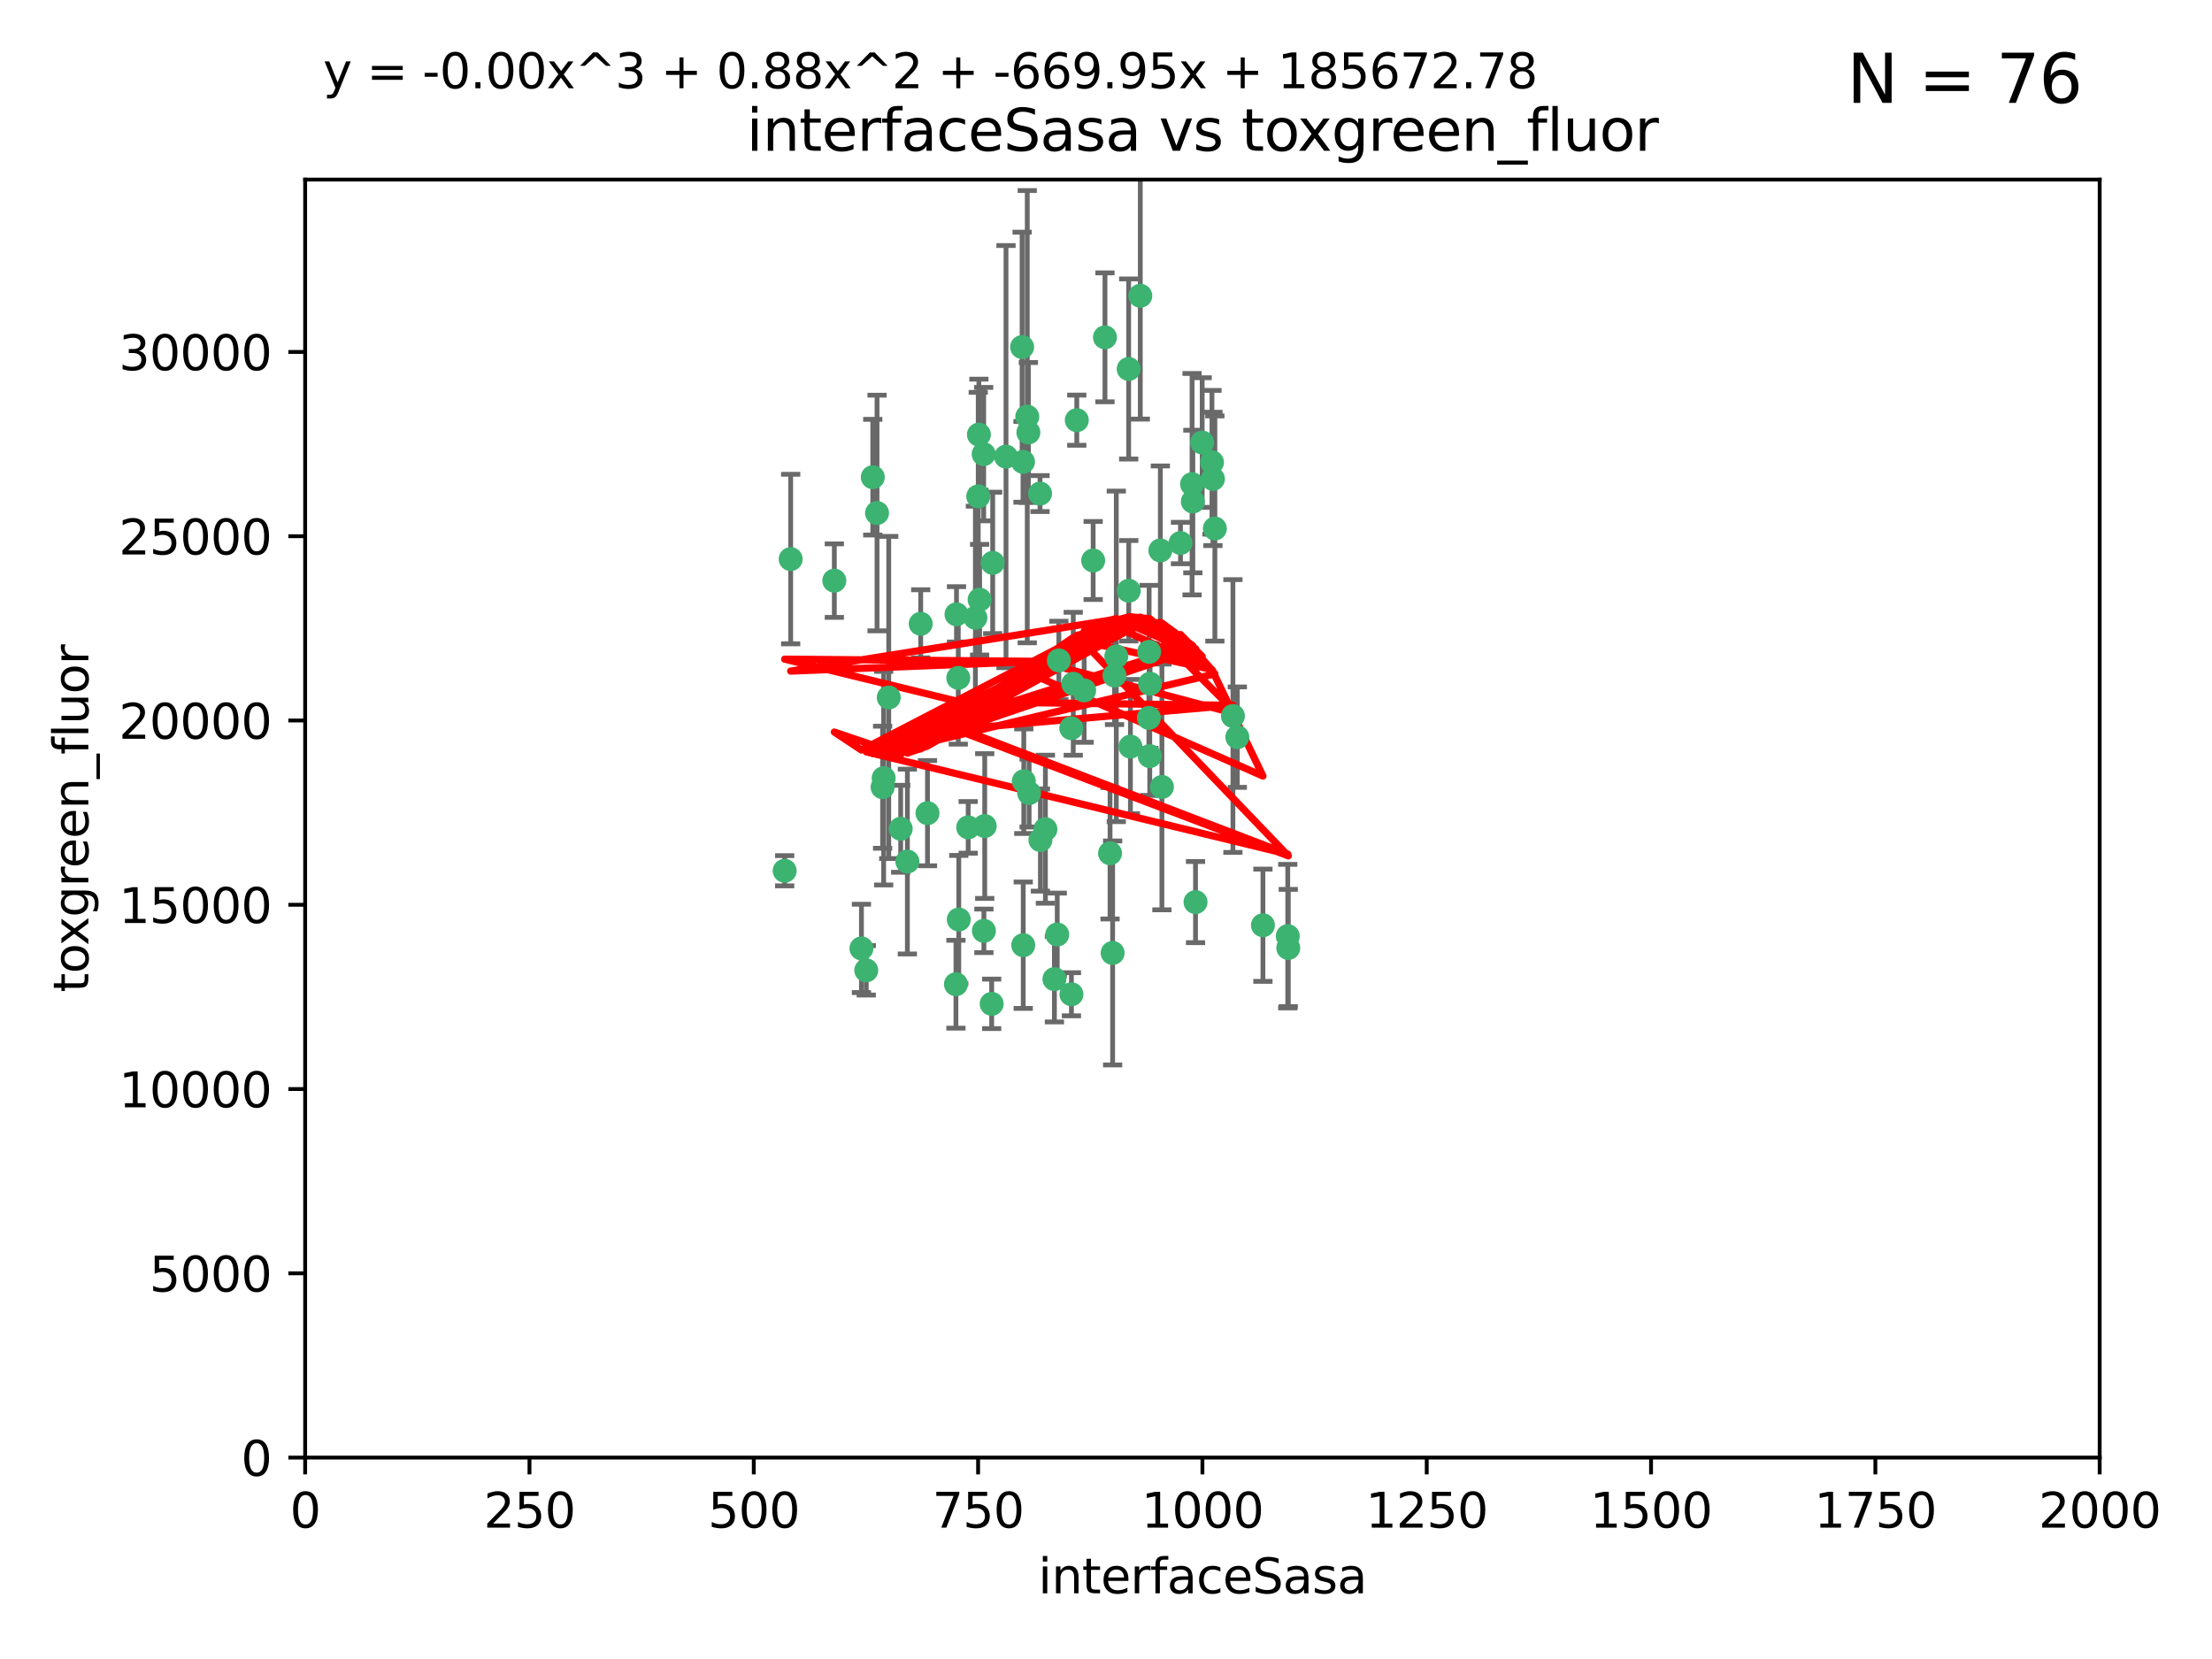 <?xml version="1.0" encoding="utf-8" standalone="no"?>
<!DOCTYPE svg PUBLIC "-//W3C//DTD SVG 1.1//EN"
  "http://www.w3.org/Graphics/SVG/1.1/DTD/svg11.dtd">
<svg xmlns:xlink="http://www.w3.org/1999/xlink" width="460.8pt" height="345.6pt" viewBox="0 0 460.8 345.6" xmlns="http://www.w3.org/2000/svg" version="1.1">
 <defs>
  <style type="text/css">*{stroke-linejoin: round; stroke-linecap: butt}</style>
 </defs>
 <g id="figure_1">
  <g id="patch_1">
   <path d="M 0 345.6 
L 460.8 345.6 
L 460.8 0 
L 0 0 
z
" style="fill: #ffffff"/>
  </g>
  <g id="axes_1">
   <g id="patch_2">
    <path d="M 63.571 303.64 
L 437.4 303.64 
L 437.4 37.411 
L 63.571 37.411 
z
" style="fill: #ffffff"/>
   </g>
   <g id="PathCollection_1">
    <defs>
     <path id="m02316cde82" d="M 0 1.118 
C 0.297 1.118 0.581 1 0.791 0.791 
C 1 0.581 1.118 0.297 1.118 0 
C 1.118 -0.297 1 -0.581 0.791 -0.791 
C 0.581 -1 0.297 -1.118 0 -1.118 
C -0.297 -1.118 -0.581 -1 -0.791 -0.791 
C -1 -0.581 -1.118 -0.297 -1.118 0 
C -1.118 0.297 -1 0.581 -0.791 0.791 
C -0.581 1 -0.297 1.118 0 1.118 
z
" style="stroke: #3cb371"/>
    </defs>
    <g clip-path="url(#pb385ba0f38)">
     <use xlink:href="#m02316cde82" x="212.925" y="72.294" style="fill: #3cb371; stroke: #3cb371"/>
     <use xlink:href="#m02316cde82" x="232.546" y="136.733" style="fill: #3cb371; stroke: #3cb371"/>
     <use xlink:href="#m02316cde82" x="250.437" y="92.187" style="fill: #3cb371; stroke: #3cb371"/>
     <use xlink:href="#m02316cde82" x="245.919" y="113.121" style="fill: #3cb371; stroke: #3cb371"/>
     <use xlink:href="#m02316cde82" x="252.676" y="99.763" style="fill: #3cb371; stroke: #3cb371"/>
     <use xlink:href="#m02316cde82" x="230.187" y="70.271" style="fill: #3cb371; stroke: #3cb371"/>
     <use xlink:href="#m02316cde82" x="239.385" y="135.791" style="fill: #3cb371; stroke: #3cb371"/>
     <use xlink:href="#m02316cde82" x="235.488" y="155.531" style="fill: #3cb371; stroke: #3cb371"/>
     <use xlink:href="#m02316cde82" x="235.142" y="123.063" style="fill: #3cb371; stroke: #3cb371"/>
     <use xlink:href="#m02316cde82" x="219.656" y="203.965" style="fill: #3cb371; stroke: #3cb371"/>
     <use xlink:href="#m02316cde82" x="223.161" y="151.693" style="fill: #3cb371; stroke: #3cb371"/>
     <use xlink:href="#m02316cde82" x="242.046" y="163.936" style="fill: #3cb371; stroke: #3cb371"/>
     <use xlink:href="#m02316cde82" x="248.491" y="104.476" style="fill: #3cb371; stroke: #3cb371"/>
     <use xlink:href="#m02316cde82" x="241.725" y="114.664" style="fill: #3cb371; stroke: #3cb371"/>
     <use xlink:href="#m02316cde82" x="225.848" y="143.815" style="fill: #3cb371; stroke: #3cb371"/>
     <use xlink:href="#m02316cde82" x="227.725" y="116.762" style="fill: #3cb371; stroke: #3cb371"/>
     <use xlink:href="#m02316cde82" x="235.125" y="76.865" style="fill: #3cb371; stroke: #3cb371"/>
     <use xlink:href="#m02316cde82" x="214.228" y="90.091" style="fill: #3cb371; stroke: #3cb371"/>
     <use xlink:href="#m02316cde82" x="237.546" y="61.614" style="fill: #3cb371; stroke: #3cb371"/>
     <use xlink:href="#m02316cde82" x="257.757" y="153.559" style="fill: #3cb371; stroke: #3cb371"/>
     <use xlink:href="#m02316cde82" x="216.658" y="102.821" style="fill: #3cb371; stroke: #3cb371"/>
     <use xlink:href="#m02316cde82" x="204.916" y="94.6" style="fill: #3cb371; stroke: #3cb371"/>
     <use xlink:href="#m02316cde82" x="213.275" y="162.741" style="fill: #3cb371; stroke: #3cb371"/>
     <use xlink:href="#m02316cde82" x="206.796" y="117.254" style="fill: #3cb371; stroke: #3cb371"/>
     <use xlink:href="#m02316cde82" x="206.585" y="209.121" style="fill: #3cb371; stroke: #3cb371"/>
     <use xlink:href="#m02316cde82" x="256.841" y="149.16" style="fill: #3cb371; stroke: #3cb371"/>
     <use xlink:href="#m02316cde82" x="199.256" y="127.973" style="fill: #3cb371; stroke: #3cb371"/>
     <use xlink:href="#m02316cde82" x="213.159" y="196.901" style="fill: #3cb371; stroke: #3cb371"/>
     <use xlink:href="#m02316cde82" x="217.777" y="172.74" style="fill: #3cb371; stroke: #3cb371"/>
     <use xlink:href="#m02316cde82" x="220.577" y="137.58" style="fill: #3cb371; stroke: #3cb371"/>
     <use xlink:href="#m02316cde82" x="223.577" y="142.442" style="fill: #3cb371; stroke: #3cb371"/>
     <use xlink:href="#m02316cde82" x="214.383" y="165.211" style="fill: #3cb371; stroke: #3cb371"/>
     <use xlink:href="#m02316cde82" x="203.92" y="90.534" style="fill: #3cb371; stroke: #3cb371"/>
     <use xlink:href="#m02316cde82" x="181.815" y="99.407" style="fill: #3cb371; stroke: #3cb371"/>
     <use xlink:href="#m02316cde82" x="239.332" y="149.553" style="fill: #3cb371; stroke: #3cb371"/>
     <use xlink:href="#m02316cde82" x="204.073" y="124.926" style="fill: #3cb371; stroke: #3cb371"/>
     <use xlink:href="#m02316cde82" x="248.329" y="100.862" style="fill: #3cb371; stroke: #3cb371"/>
     <use xlink:href="#m02316cde82" x="182.701" y="106.867" style="fill: #3cb371; stroke: #3cb371"/>
     <use xlink:href="#m02316cde82" x="253.08" y="110.098" style="fill: #3cb371; stroke: #3cb371"/>
     <use xlink:href="#m02316cde82" x="239.579" y="142.44" style="fill: #3cb371; stroke: #3cb371"/>
     <use xlink:href="#m02316cde82" x="213.998" y="86.8" style="fill: #3cb371; stroke: #3cb371"/>
     <use xlink:href="#m02316cde82" x="263.091" y="192.743" style="fill: #3cb371; stroke: #3cb371"/>
     <use xlink:href="#m02316cde82" x="252.476" y="96.298" style="fill: #3cb371; stroke: #3cb371"/>
     <use xlink:href="#m02316cde82" x="223.2" y="207.125" style="fill: #3cb371; stroke: #3cb371"/>
     <use xlink:href="#m02316cde82" x="203.785" y="103.401" style="fill: #3cb371; stroke: #3cb371"/>
     <use xlink:href="#m02316cde82" x="203.191" y="128.689" style="fill: #3cb371; stroke: #3cb371"/>
     <use xlink:href="#m02316cde82" x="249.05" y="187.922" style="fill: #3cb371; stroke: #3cb371"/>
     <use xlink:href="#m02316cde82" x="183.864" y="163.993" style="fill: #3cb371; stroke: #3cb371"/>
     <use xlink:href="#m02316cde82" x="209.568" y="95.121" style="fill: #3cb371; stroke: #3cb371"/>
     <use xlink:href="#m02316cde82" x="213.11" y="96.211" style="fill: #3cb371; stroke: #3cb371"/>
     <use xlink:href="#m02316cde82" x="180.458" y="202.138" style="fill: #3cb371; stroke: #3cb371"/>
     <use xlink:href="#m02316cde82" x="268.265" y="195.013" style="fill: #3cb371; stroke: #3cb371"/>
     <use xlink:href="#m02316cde82" x="199.626" y="141.216" style="fill: #3cb371; stroke: #3cb371"/>
     <use xlink:href="#m02316cde82" x="189.023" y="179.478" style="fill: #3cb371; stroke: #3cb371"/>
     <use xlink:href="#m02316cde82" x="193.215" y="169.397" style="fill: #3cb371; stroke: #3cb371"/>
     <use xlink:href="#m02316cde82" x="199.14" y="205.029" style="fill: #3cb371; stroke: #3cb371"/>
     <use xlink:href="#m02316cde82" x="268.37" y="197.478" style="fill: #3cb371; stroke: #3cb371"/>
     <use xlink:href="#m02316cde82" x="224.314" y="87.531" style="fill: #3cb371; stroke: #3cb371"/>
     <use xlink:href="#m02316cde82" x="239.516" y="157.513" style="fill: #3cb371; stroke: #3cb371"/>
     <use xlink:href="#m02316cde82" x="204.964" y="193.912" style="fill: #3cb371; stroke: #3cb371"/>
     <use xlink:href="#m02316cde82" x="220.243" y="194.673" style="fill: #3cb371; stroke: #3cb371"/>
     <use xlink:href="#m02316cde82" x="231.781" y="198.515" style="fill: #3cb371; stroke: #3cb371"/>
     <use xlink:href="#m02316cde82" x="231.243" y="177.75" style="fill: #3cb371; stroke: #3cb371"/>
     <use xlink:href="#m02316cde82" x="164.714" y="116.464" style="fill: #3cb371; stroke: #3cb371"/>
     <use xlink:href="#m02316cde82" x="216.738" y="174.998" style="fill: #3cb371; stroke: #3cb371"/>
     <use xlink:href="#m02316cde82" x="163.46" y="181.395" style="fill: #3cb371; stroke: #3cb371"/>
     <use xlink:href="#m02316cde82" x="205.136" y="172.082" style="fill: #3cb371; stroke: #3cb371"/>
     <use xlink:href="#m02316cde82" x="201.69" y="172.356" style="fill: #3cb371; stroke: #3cb371"/>
     <use xlink:href="#m02316cde82" x="199.731" y="191.554" style="fill: #3cb371; stroke: #3cb371"/>
     <use xlink:href="#m02316cde82" x="185.142" y="145.3" style="fill: #3cb371; stroke: #3cb371"/>
     <use xlink:href="#m02316cde82" x="191.8" y="129.947" style="fill: #3cb371; stroke: #3cb371"/>
     <use xlink:href="#m02316cde82" x="184.082" y="162.105" style="fill: #3cb371; stroke: #3cb371"/>
     <use xlink:href="#m02316cde82" x="232.174" y="140.722" style="fill: #3cb371; stroke: #3cb371"/>
     <use xlink:href="#m02316cde82" x="179.453" y="197.571" style="fill: #3cb371; stroke: #3cb371"/>
     <use xlink:href="#m02316cde82" x="173.806" y="120.958" style="fill: #3cb371; stroke: #3cb371"/>
     <use xlink:href="#m02316cde82" x="187.632" y="172.649" style="fill: #3cb371; stroke: #3cb371"/>
    </g>
   </g>
   <g id="matplotlib.axis_1">
    <g id="xtick_1">
     <g id="line2d_1">
      <defs>
       <path id="m22c5cddd08" d="M 0 0 
L 0 3.5 
" style="stroke: #000000; stroke-width: 0.8"/>
      </defs>
      <g>
       <use xlink:href="#m22c5cddd08" x="63.571" y="303.64" style="stroke: #000000; stroke-width: 0.8"/>
      </g>
     </g>
     <g id="text_1">
      <!-- 0 -->
      <g transform="translate(60.39 318.238)scale(0.1 -0.1)">
       <defs>
        <path id="DejaVuSans-30" d="M 2034 4250 
Q 1547 4250 1301 3770 
Q 1056 3291 1056 2328 
Q 1056 1369 1301 889 
Q 1547 409 2034 409 
Q 2525 409 2770 889 
Q 3016 1369 3016 2328 
Q 3016 3291 2770 3770 
Q 2525 4250 2034 4250 
z
M 2034 4750 
Q 2819 4750 3233 4129 
Q 3647 3509 3647 2328 
Q 3647 1150 3233 529 
Q 2819 -91 2034 -91 
Q 1250 -91 836 529 
Q 422 1150 422 2328 
Q 422 3509 836 4129 
Q 1250 4750 2034 4750 
z
" transform="scale(0.016)"/>
       </defs>
       <use xlink:href="#DejaVuSans-30"/>
      </g>
     </g>
    </g>
    <g id="xtick_2">
     <g id="line2d_2">
      <g>
       <use xlink:href="#m22c5cddd08" x="110.3" y="303.64" style="stroke: #000000; stroke-width: 0.8"/>
      </g>
     </g>
     <g id="text_2">
      <!-- 250 -->
      <g transform="translate(100.756 318.238)scale(0.1 -0.1)">
       <defs>
        <path id="DejaVuSans-32" d="M 1228 531 
L 3431 531 
L 3431 0 
L 469 0 
L 469 531 
Q 828 903 1448 1529 
Q 2069 2156 2228 2338 
Q 2531 2678 2651 2914 
Q 2772 3150 2772 3378 
Q 2772 3750 2511 3984 
Q 2250 4219 1831 4219 
Q 1534 4219 1204 4116 
Q 875 4013 500 3803 
L 500 4441 
Q 881 4594 1212 4672 
Q 1544 4750 1819 4750 
Q 2544 4750 2975 4387 
Q 3406 4025 3406 3419 
Q 3406 3131 3298 2873 
Q 3191 2616 2906 2266 
Q 2828 2175 2409 1742 
Q 1991 1309 1228 531 
z
" transform="scale(0.016)"/>
        <path id="DejaVuSans-35" d="M 691 4666 
L 3169 4666 
L 3169 4134 
L 1269 4134 
L 1269 2991 
Q 1406 3038 1543 3061 
Q 1681 3084 1819 3084 
Q 2600 3084 3056 2656 
Q 3513 2228 3513 1497 
Q 3513 744 3044 326 
Q 2575 -91 1722 -91 
Q 1428 -91 1123 -41 
Q 819 9 494 109 
L 494 744 
Q 775 591 1075 516 
Q 1375 441 1709 441 
Q 2250 441 2565 725 
Q 2881 1009 2881 1497 
Q 2881 1984 2565 2268 
Q 2250 2553 1709 2553 
Q 1456 2553 1204 2497 
Q 953 2441 691 2322 
L 691 4666 
z
" transform="scale(0.016)"/>
       </defs>
       <use xlink:href="#DejaVuSans-32"/>
       <use xlink:href="#DejaVuSans-35" x="63.623"/>
       <use xlink:href="#DejaVuSans-30" x="127.246"/>
      </g>
     </g>
    </g>
    <g id="xtick_3">
     <g id="line2d_3">
      <g>
       <use xlink:href="#m22c5cddd08" x="157.028" y="303.64" style="stroke: #000000; stroke-width: 0.8"/>
      </g>
     </g>
     <g id="text_3">
      <!-- 500 -->
      <g transform="translate(147.485 318.238)scale(0.1 -0.1)">
       <use xlink:href="#DejaVuSans-35"/>
       <use xlink:href="#DejaVuSans-30" x="63.623"/>
       <use xlink:href="#DejaVuSans-30" x="127.246"/>
      </g>
     </g>
    </g>
    <g id="xtick_4">
     <g id="line2d_4">
      <g>
       <use xlink:href="#m22c5cddd08" x="203.757" y="303.64" style="stroke: #000000; stroke-width: 0.8"/>
      </g>
     </g>
     <g id="text_4">
      <!-- 750 -->
      <g transform="translate(194.213 318.238)scale(0.1 -0.1)">
       <defs>
        <path id="DejaVuSans-37" d="M 525 4666 
L 3525 4666 
L 3525 4397 
L 1831 0 
L 1172 0 
L 2766 4134 
L 525 4134 
L 525 4666 
z
" transform="scale(0.016)"/>
       </defs>
       <use xlink:href="#DejaVuSans-37"/>
       <use xlink:href="#DejaVuSans-35" x="63.623"/>
       <use xlink:href="#DejaVuSans-30" x="127.246"/>
      </g>
     </g>
    </g>
    <g id="xtick_5">
     <g id="line2d_5">
      <g>
       <use xlink:href="#m22c5cddd08" x="250.486" y="303.64" style="stroke: #000000; stroke-width: 0.8"/>
      </g>
     </g>
     <g id="text_5">
      <!-- 1000 -->
      <g transform="translate(237.761 318.238)scale(0.1 -0.1)">
       <defs>
        <path id="DejaVuSans-31" d="M 794 531 
L 1825 531 
L 1825 4091 
L 703 3866 
L 703 4441 
L 1819 4666 
L 2450 4666 
L 2450 531 
L 3481 531 
L 3481 0 
L 794 0 
L 794 531 
z
" transform="scale(0.016)"/>
       </defs>
       <use xlink:href="#DejaVuSans-31"/>
       <use xlink:href="#DejaVuSans-30" x="63.623"/>
       <use xlink:href="#DejaVuSans-30" x="127.246"/>
       <use xlink:href="#DejaVuSans-30" x="190.869"/>
      </g>
     </g>
    </g>
    <g id="xtick_6">
     <g id="line2d_6">
      <g>
       <use xlink:href="#m22c5cddd08" x="297.214" y="303.64" style="stroke: #000000; stroke-width: 0.8"/>
      </g>
     </g>
     <g id="text_6">
      <!-- 1250 -->
      <g transform="translate(284.489 318.238)scale(0.1 -0.1)">
       <use xlink:href="#DejaVuSans-31"/>
       <use xlink:href="#DejaVuSans-32" x="63.623"/>
       <use xlink:href="#DejaVuSans-35" x="127.246"/>
       <use xlink:href="#DejaVuSans-30" x="190.869"/>
      </g>
     </g>
    </g>
    <g id="xtick_7">
     <g id="line2d_7">
      <g>
       <use xlink:href="#m22c5cddd08" x="343.943" y="303.64" style="stroke: #000000; stroke-width: 0.8"/>
      </g>
     </g>
     <g id="text_7">
      <!-- 1500 -->
      <g transform="translate(331.218 318.238)scale(0.1 -0.1)">
       <use xlink:href="#DejaVuSans-31"/>
       <use xlink:href="#DejaVuSans-35" x="63.623"/>
       <use xlink:href="#DejaVuSans-30" x="127.246"/>
       <use xlink:href="#DejaVuSans-30" x="190.869"/>
      </g>
     </g>
    </g>
    <g id="xtick_8">
     <g id="line2d_8">
      <g>
       <use xlink:href="#m22c5cddd08" x="390.671" y="303.64" style="stroke: #000000; stroke-width: 0.8"/>
      </g>
     </g>
     <g id="text_8">
      <!-- 1750 -->
      <g transform="translate(377.946 318.238)scale(0.1 -0.1)">
       <use xlink:href="#DejaVuSans-31"/>
       <use xlink:href="#DejaVuSans-37" x="63.623"/>
       <use xlink:href="#DejaVuSans-35" x="127.246"/>
       <use xlink:href="#DejaVuSans-30" x="190.869"/>
      </g>
     </g>
    </g>
    <g id="xtick_9">
     <g id="line2d_9">
      <g>
       <use xlink:href="#m22c5cddd08" x="437.4" y="303.64" style="stroke: #000000; stroke-width: 0.8"/>
      </g>
     </g>
     <g id="text_9">
      <!-- 2000 -->
      <g transform="translate(424.675 318.238)scale(0.1 -0.1)">
       <use xlink:href="#DejaVuSans-32"/>
       <use xlink:href="#DejaVuSans-30" x="63.623"/>
       <use xlink:href="#DejaVuSans-30" x="127.246"/>
       <use xlink:href="#DejaVuSans-30" x="190.869"/>
      </g>
     </g>
    </g>
    <g id="text_10">
     <!-- interfaceSasa -->
     <g transform="translate(216.279 331.917)scale(0.1 -0.1)">
      <defs>
       <path id="DejaVuSans-69" d="M 603 3500 
L 1178 3500 
L 1178 0 
L 603 0 
L 603 3500 
z
M 603 4863 
L 1178 4863 
L 1178 4134 
L 603 4134 
L 603 4863 
z
" transform="scale(0.016)"/>
       <path id="DejaVuSans-6e" d="M 3513 2113 
L 3513 0 
L 2938 0 
L 2938 2094 
Q 2938 2591 2744 2837 
Q 2550 3084 2163 3084 
Q 1697 3084 1428 2787 
Q 1159 2491 1159 1978 
L 1159 0 
L 581 0 
L 581 3500 
L 1159 3500 
L 1159 2956 
Q 1366 3272 1645 3428 
Q 1925 3584 2291 3584 
Q 2894 3584 3203 3211 
Q 3513 2838 3513 2113 
z
" transform="scale(0.016)"/>
       <path id="DejaVuSans-74" d="M 1172 4494 
L 1172 3500 
L 2356 3500 
L 2356 3053 
L 1172 3053 
L 1172 1153 
Q 1172 725 1289 603 
Q 1406 481 1766 481 
L 2356 481 
L 2356 0 
L 1766 0 
Q 1100 0 847 248 
Q 594 497 594 1153 
L 594 3053 
L 172 3053 
L 172 3500 
L 594 3500 
L 594 4494 
L 1172 4494 
z
" transform="scale(0.016)"/>
       <path id="DejaVuSans-65" d="M 3597 1894 
L 3597 1613 
L 953 1613 
Q 991 1019 1311 708 
Q 1631 397 2203 397 
Q 2534 397 2845 478 
Q 3156 559 3463 722 
L 3463 178 
Q 3153 47 2828 -22 
Q 2503 -91 2169 -91 
Q 1331 -91 842 396 
Q 353 884 353 1716 
Q 353 2575 817 3079 
Q 1281 3584 2069 3584 
Q 2775 3584 3186 3129 
Q 3597 2675 3597 1894 
z
M 3022 2063 
Q 3016 2534 2758 2815 
Q 2500 3097 2075 3097 
Q 1594 3097 1305 2825 
Q 1016 2553 972 2059 
L 3022 2063 
z
" transform="scale(0.016)"/>
       <path id="DejaVuSans-72" d="M 2631 2963 
Q 2534 3019 2420 3045 
Q 2306 3072 2169 3072 
Q 1681 3072 1420 2755 
Q 1159 2438 1159 1844 
L 1159 0 
L 581 0 
L 581 3500 
L 1159 3500 
L 1159 2956 
Q 1341 3275 1631 3429 
Q 1922 3584 2338 3584 
Q 2397 3584 2469 3576 
Q 2541 3569 2628 3553 
L 2631 2963 
z
" transform="scale(0.016)"/>
       <path id="DejaVuSans-66" d="M 2375 4863 
L 2375 4384 
L 1825 4384 
Q 1516 4384 1395 4259 
Q 1275 4134 1275 3809 
L 1275 3500 
L 2222 3500 
L 2222 3053 
L 1275 3053 
L 1275 0 
L 697 0 
L 697 3053 
L 147 3053 
L 147 3500 
L 697 3500 
L 697 3744 
Q 697 4328 969 4595 
Q 1241 4863 1831 4863 
L 2375 4863 
z
" transform="scale(0.016)"/>
       <path id="DejaVuSans-61" d="M 2194 1759 
Q 1497 1759 1228 1600 
Q 959 1441 959 1056 
Q 959 750 1161 570 
Q 1363 391 1709 391 
Q 2188 391 2477 730 
Q 2766 1069 2766 1631 
L 2766 1759 
L 2194 1759 
z
M 3341 1997 
L 3341 0 
L 2766 0 
L 2766 531 
Q 2569 213 2275 61 
Q 1981 -91 1556 -91 
Q 1019 -91 701 211 
Q 384 513 384 1019 
Q 384 1609 779 1909 
Q 1175 2209 1959 2209 
L 2766 2209 
L 2766 2266 
Q 2766 2663 2505 2880 
Q 2244 3097 1772 3097 
Q 1472 3097 1187 3025 
Q 903 2953 641 2809 
L 641 3341 
Q 956 3463 1253 3523 
Q 1550 3584 1831 3584 
Q 2591 3584 2966 3190 
Q 3341 2797 3341 1997 
z
" transform="scale(0.016)"/>
       <path id="DejaVuSans-63" d="M 3122 3366 
L 3122 2828 
Q 2878 2963 2633 3030 
Q 2388 3097 2138 3097 
Q 1578 3097 1268 2742 
Q 959 2388 959 1747 
Q 959 1106 1268 751 
Q 1578 397 2138 397 
Q 2388 397 2633 464 
Q 2878 531 3122 666 
L 3122 134 
Q 2881 22 2623 -34 
Q 2366 -91 2075 -91 
Q 1284 -91 818 406 
Q 353 903 353 1747 
Q 353 2603 823 3093 
Q 1294 3584 2113 3584 
Q 2378 3584 2631 3529 
Q 2884 3475 3122 3366 
z
" transform="scale(0.016)"/>
       <path id="DejaVuSans-53" d="M 3425 4513 
L 3425 3897 
Q 3066 4069 2747 4153 
Q 2428 4238 2131 4238 
Q 1616 4238 1336 4038 
Q 1056 3838 1056 3469 
Q 1056 3159 1242 3001 
Q 1428 2844 1947 2747 
L 2328 2669 
Q 3034 2534 3370 2195 
Q 3706 1856 3706 1288 
Q 3706 609 3251 259 
Q 2797 -91 1919 -91 
Q 1588 -91 1214 -16 
Q 841 59 441 206 
L 441 856 
Q 825 641 1194 531 
Q 1563 422 1919 422 
Q 2459 422 2753 634 
Q 3047 847 3047 1241 
Q 3047 1584 2836 1778 
Q 2625 1972 2144 2069 
L 1759 2144 
Q 1053 2284 737 2584 
Q 422 2884 422 3419 
Q 422 4038 858 4394 
Q 1294 4750 2059 4750 
Q 2388 4750 2728 4690 
Q 3069 4631 3425 4513 
z
" transform="scale(0.016)"/>
       <path id="DejaVuSans-73" d="M 2834 3397 
L 2834 2853 
Q 2591 2978 2328 3040 
Q 2066 3103 1784 3103 
Q 1356 3103 1142 2972 
Q 928 2841 928 2578 
Q 928 2378 1081 2264 
Q 1234 2150 1697 2047 
L 1894 2003 
Q 2506 1872 2764 1633 
Q 3022 1394 3022 966 
Q 3022 478 2636 193 
Q 2250 -91 1575 -91 
Q 1294 -91 989 -36 
Q 684 19 347 128 
L 347 722 
Q 666 556 975 473 
Q 1284 391 1588 391 
Q 1994 391 2212 530 
Q 2431 669 2431 922 
Q 2431 1156 2273 1281 
Q 2116 1406 1581 1522 
L 1381 1569 
Q 847 1681 609 1914 
Q 372 2147 372 2553 
Q 372 3047 722 3315 
Q 1072 3584 1716 3584 
Q 2034 3584 2315 3537 
Q 2597 3491 2834 3397 
z
" transform="scale(0.016)"/>
      </defs>
      <use xlink:href="#DejaVuSans-69"/>
      <use xlink:href="#DejaVuSans-6e" x="27.783"/>
      <use xlink:href="#DejaVuSans-74" x="91.162"/>
      <use xlink:href="#DejaVuSans-65" x="130.371"/>
      <use xlink:href="#DejaVuSans-72" x="191.895"/>
      <use xlink:href="#DejaVuSans-66" x="233.008"/>
      <use xlink:href="#DejaVuSans-61" x="268.213"/>
      <use xlink:href="#DejaVuSans-63" x="329.492"/>
      <use xlink:href="#DejaVuSans-65" x="384.473"/>
      <use xlink:href="#DejaVuSans-53" x="445.996"/>
      <use xlink:href="#DejaVuSans-61" x="509.473"/>
      <use xlink:href="#DejaVuSans-73" x="570.752"/>
      <use xlink:href="#DejaVuSans-61" x="622.852"/>
     </g>
    </g>
   </g>
   <g id="matplotlib.axis_2">
    <g id="ytick_1">
     <g id="line2d_10">
      <defs>
       <path id="m004ef45813" d="M 0 0 
L -3.5 0 
" style="stroke: #000000; stroke-width: 0.8"/>
      </defs>
      <g>
       <use xlink:href="#m004ef45813" x="63.571" y="303.64" style="stroke: #000000; stroke-width: 0.8"/>
      </g>
     </g>
     <g id="text_11">
      <!-- 0 -->
      <g transform="translate(50.209 307.439)scale(0.1 -0.1)">
       <use xlink:href="#DejaVuSans-30"/>
      </g>
     </g>
    </g>
    <g id="ytick_2">
     <g id="line2d_11">
      <g>
       <use xlink:href="#m004ef45813" x="63.571" y="265.253" style="stroke: #000000; stroke-width: 0.8"/>
      </g>
     </g>
     <g id="text_12">
      <!-- 5000 -->
      <g transform="translate(31.121 269.052)scale(0.1 -0.1)">
       <use xlink:href="#DejaVuSans-35"/>
       <use xlink:href="#DejaVuSans-30" x="63.623"/>
       <use xlink:href="#DejaVuSans-30" x="127.246"/>
       <use xlink:href="#DejaVuSans-30" x="190.869"/>
      </g>
     </g>
    </g>
    <g id="ytick_3">
     <g id="line2d_12">
      <g>
       <use xlink:href="#m004ef45813" x="63.571" y="226.866" style="stroke: #000000; stroke-width: 0.8"/>
      </g>
     </g>
     <g id="text_13">
      <!-- 10000 -->
      <g transform="translate(24.759 230.665)scale(0.1 -0.1)">
       <use xlink:href="#DejaVuSans-31"/>
       <use xlink:href="#DejaVuSans-30" x="63.623"/>
       <use xlink:href="#DejaVuSans-30" x="127.246"/>
       <use xlink:href="#DejaVuSans-30" x="190.869"/>
       <use xlink:href="#DejaVuSans-30" x="254.492"/>
      </g>
     </g>
    </g>
    <g id="ytick_4">
     <g id="line2d_13">
      <g>
       <use xlink:href="#m004ef45813" x="63.571" y="188.479" style="stroke: #000000; stroke-width: 0.8"/>
      </g>
     </g>
     <g id="text_14">
      <!-- 15000 -->
      <g transform="translate(24.759 192.278)scale(0.1 -0.1)">
       <use xlink:href="#DejaVuSans-31"/>
       <use xlink:href="#DejaVuSans-35" x="63.623"/>
       <use xlink:href="#DejaVuSans-30" x="127.246"/>
       <use xlink:href="#DejaVuSans-30" x="190.869"/>
       <use xlink:href="#DejaVuSans-30" x="254.492"/>
      </g>
     </g>
    </g>
    <g id="ytick_5">
     <g id="line2d_14">
      <g>
       <use xlink:href="#m004ef45813" x="63.571" y="150.092" style="stroke: #000000; stroke-width: 0.8"/>
      </g>
     </g>
     <g id="text_15">
      <!-- 20000 -->
      <g transform="translate(24.759 153.891)scale(0.1 -0.1)">
       <use xlink:href="#DejaVuSans-32"/>
       <use xlink:href="#DejaVuSans-30" x="63.623"/>
       <use xlink:href="#DejaVuSans-30" x="127.246"/>
       <use xlink:href="#DejaVuSans-30" x="190.869"/>
       <use xlink:href="#DejaVuSans-30" x="254.492"/>
      </g>
     </g>
    </g>
    <g id="ytick_6">
     <g id="line2d_15">
      <g>
       <use xlink:href="#m004ef45813" x="63.571" y="111.705" style="stroke: #000000; stroke-width: 0.8"/>
      </g>
     </g>
     <g id="text_16">
      <!-- 25000 -->
      <g transform="translate(24.759 115.504)scale(0.1 -0.1)">
       <use xlink:href="#DejaVuSans-32"/>
       <use xlink:href="#DejaVuSans-35" x="63.623"/>
       <use xlink:href="#DejaVuSans-30" x="127.246"/>
       <use xlink:href="#DejaVuSans-30" x="190.869"/>
       <use xlink:href="#DejaVuSans-30" x="254.492"/>
      </g>
     </g>
    </g>
    <g id="ytick_7">
     <g id="line2d_16">
      <g>
       <use xlink:href="#m004ef45813" x="63.571" y="73.317" style="stroke: #000000; stroke-width: 0.8"/>
      </g>
     </g>
     <g id="text_17">
      <!-- 30000 -->
      <g transform="translate(24.759 77.117)scale(0.1 -0.1)">
       <defs>
        <path id="DejaVuSans-33" d="M 2597 2516 
Q 3050 2419 3304 2112 
Q 3559 1806 3559 1356 
Q 3559 666 3084 287 
Q 2609 -91 1734 -91 
Q 1441 -91 1130 -33 
Q 819 25 488 141 
L 488 750 
Q 750 597 1062 519 
Q 1375 441 1716 441 
Q 2309 441 2620 675 
Q 2931 909 2931 1356 
Q 2931 1769 2642 2001 
Q 2353 2234 1838 2234 
L 1294 2234 
L 1294 2753 
L 1863 2753 
Q 2328 2753 2575 2939 
Q 2822 3125 2822 3475 
Q 2822 3834 2567 4026 
Q 2313 4219 1838 4219 
Q 1578 4219 1281 4162 
Q 984 4106 628 3988 
L 628 4550 
Q 988 4650 1302 4700 
Q 1616 4750 1894 4750 
Q 2613 4750 3031 4423 
Q 3450 4097 3450 3541 
Q 3450 3153 3228 2886 
Q 3006 2619 2597 2516 
z
" transform="scale(0.016)"/>
       </defs>
       <use xlink:href="#DejaVuSans-33"/>
       <use xlink:href="#DejaVuSans-30" x="63.623"/>
       <use xlink:href="#DejaVuSans-30" x="127.246"/>
       <use xlink:href="#DejaVuSans-30" x="190.869"/>
       <use xlink:href="#DejaVuSans-30" x="254.492"/>
      </g>
     </g>
    </g>
    <g id="text_18">
     <!-- toxgreen_fluor -->
     <g transform="translate(18.401 206.72)rotate(-90)scale(0.1 -0.1)">
      <defs>
       <path id="DejaVuSans-6f" d="M 1959 3097 
Q 1497 3097 1228 2736 
Q 959 2375 959 1747 
Q 959 1119 1226 758 
Q 1494 397 1959 397 
Q 2419 397 2687 759 
Q 2956 1122 2956 1747 
Q 2956 2369 2687 2733 
Q 2419 3097 1959 3097 
z
M 1959 3584 
Q 2709 3584 3137 3096 
Q 3566 2609 3566 1747 
Q 3566 888 3137 398 
Q 2709 -91 1959 -91 
Q 1206 -91 779 398 
Q 353 888 353 1747 
Q 353 2609 779 3096 
Q 1206 3584 1959 3584 
z
" transform="scale(0.016)"/>
       <path id="DejaVuSans-78" d="M 3513 3500 
L 2247 1797 
L 3578 0 
L 2900 0 
L 1881 1375 
L 863 0 
L 184 0 
L 1544 1831 
L 300 3500 
L 978 3500 
L 1906 2253 
L 2834 3500 
L 3513 3500 
z
" transform="scale(0.016)"/>
       <path id="DejaVuSans-67" d="M 2906 1791 
Q 2906 2416 2648 2759 
Q 2391 3103 1925 3103 
Q 1463 3103 1205 2759 
Q 947 2416 947 1791 
Q 947 1169 1205 825 
Q 1463 481 1925 481 
Q 2391 481 2648 825 
Q 2906 1169 2906 1791 
z
M 3481 434 
Q 3481 -459 3084 -895 
Q 2688 -1331 1869 -1331 
Q 1566 -1331 1297 -1286 
Q 1028 -1241 775 -1147 
L 775 -588 
Q 1028 -725 1275 -790 
Q 1522 -856 1778 -856 
Q 2344 -856 2625 -561 
Q 2906 -266 2906 331 
L 2906 616 
Q 2728 306 2450 153 
Q 2172 0 1784 0 
Q 1141 0 747 490 
Q 353 981 353 1791 
Q 353 2603 747 3093 
Q 1141 3584 1784 3584 
Q 2172 3584 2450 3431 
Q 2728 3278 2906 2969 
L 2906 3500 
L 3481 3500 
L 3481 434 
z
" transform="scale(0.016)"/>
       <path id="DejaVuSans-5f" d="M 3263 -1063 
L 3263 -1509 
L -63 -1509 
L -63 -1063 
L 3263 -1063 
z
" transform="scale(0.016)"/>
       <path id="DejaVuSans-6c" d="M 603 4863 
L 1178 4863 
L 1178 0 
L 603 0 
L 603 4863 
z
" transform="scale(0.016)"/>
       <path id="DejaVuSans-75" d="M 544 1381 
L 544 3500 
L 1119 3500 
L 1119 1403 
Q 1119 906 1312 657 
Q 1506 409 1894 409 
Q 2359 409 2629 706 
Q 2900 1003 2900 1516 
L 2900 3500 
L 3475 3500 
L 3475 0 
L 2900 0 
L 2900 538 
Q 2691 219 2414 64 
Q 2138 -91 1772 -91 
Q 1169 -91 856 284 
Q 544 659 544 1381 
z
M 1991 3584 
L 1991 3584 
z
" transform="scale(0.016)"/>
      </defs>
      <use xlink:href="#DejaVuSans-74"/>
      <use xlink:href="#DejaVuSans-6f" x="39.209"/>
      <use xlink:href="#DejaVuSans-78" x="97.266"/>
      <use xlink:href="#DejaVuSans-67" x="156.445"/>
      <use xlink:href="#DejaVuSans-72" x="219.922"/>
      <use xlink:href="#DejaVuSans-65" x="258.785"/>
      <use xlink:href="#DejaVuSans-65" x="320.309"/>
      <use xlink:href="#DejaVuSans-6e" x="381.832"/>
      <use xlink:href="#DejaVuSans-5f" x="445.211"/>
      <use xlink:href="#DejaVuSans-66" x="495.211"/>
      <use xlink:href="#DejaVuSans-6c" x="530.416"/>
      <use xlink:href="#DejaVuSans-75" x="558.199"/>
      <use xlink:href="#DejaVuSans-6f" x="621.578"/>
      <use xlink:href="#DejaVuSans-72" x="682.76"/>
     </g>
    </g>
   </g>
   <g id="LineCollection_1">
    <path d="M 212.925 96.224 
L 212.925 48.364 
" clip-path="url(#pb385ba0f38)" style="fill: none; stroke: #696969"/>
    <path d="M 232.546 171.165 
L 232.546 102.302 
" clip-path="url(#pb385ba0f38)" style="fill: none; stroke: #696969"/>
    <path d="M 250.437 105.69 
L 250.437 78.685 
" clip-path="url(#pb385ba0f38)" style="fill: none; stroke: #696969"/>
    <path d="M 245.919 117.435 
L 245.919 108.807 
" clip-path="url(#pb385ba0f38)" style="fill: none; stroke: #696969"/>
    <path d="M 252.676 113.651 
L 252.676 85.875 
" clip-path="url(#pb385ba0f38)" style="fill: none; stroke: #696969"/>
    <path d="M 230.187 83.696 
L 230.187 56.846 
" clip-path="url(#pb385ba0f38)" style="fill: none; stroke: #696969"/>
    <path d="M 239.385 149.644 
L 239.385 121.939 
" clip-path="url(#pb385ba0f38)" style="fill: none; stroke: #696969"/>
    <path d="M 235.488 169.522 
L 235.488 141.54 
" clip-path="url(#pb385ba0f38)" style="fill: none; stroke: #696969"/>
    <path d="M 235.142 133.529 
L 235.142 112.598 
" clip-path="url(#pb385ba0f38)" style="fill: none; stroke: #696969"/>
    <path d="M 219.656 212.882 
L 219.656 195.047 
" clip-path="url(#pb385ba0f38)" style="fill: none; stroke: #696969"/>
    <path d="M 223.161 152.217 
L 223.161 151.168 
" clip-path="url(#pb385ba0f38)" style="fill: none; stroke: #696969"/>
    <path d="M 242.046 189.529 
L 242.046 138.343 
" clip-path="url(#pb385ba0f38)" style="fill: none; stroke: #696969"/>
    <path d="M 248.491 119.328 
L 248.491 89.623 
" clip-path="url(#pb385ba0f38)" style="fill: none; stroke: #696969"/>
    <path d="M 241.725 132.255 
L 241.725 97.072 
" clip-path="url(#pb385ba0f38)" style="fill: none; stroke: #696969"/>
    <path d="M 225.848 154.632 
L 225.848 132.999 
" clip-path="url(#pb385ba0f38)" style="fill: none; stroke: #696969"/>
    <path d="M 227.725 124.89 
L 227.725 108.635 
" clip-path="url(#pb385ba0f38)" style="fill: none; stroke: #696969"/>
    <path d="M 235.125 95.625 
L 235.125 58.105 
" clip-path="url(#pb385ba0f38)" style="fill: none; stroke: #696969"/>
    <path d="M 214.228 104.662 
L 214.228 75.52 
" clip-path="url(#pb385ba0f38)" style="fill: none; stroke: #696969"/>
    <path d="M 237.546 87.306 
L 237.546 35.922 
" clip-path="url(#pb385ba0f38)" style="fill: none; stroke: #696969"/>
    <path d="M 257.757 164.019 
L 257.757 143.098 
" clip-path="url(#pb385ba0f38)" style="fill: none; stroke: #696969"/>
    <path d="M 216.658 106.565 
L 216.658 99.077 
" clip-path="url(#pb385ba0f38)" style="fill: none; stroke: #696969"/>
    <path d="M 204.916 108.495 
L 204.916 80.704 
" clip-path="url(#pb385ba0f38)" style="fill: none; stroke: #696969"/>
    <path d="M 213.275 173.639 
L 213.275 151.843 
" clip-path="url(#pb385ba0f38)" style="fill: none; stroke: #696969"/>
    <path d="M 206.796 131.975 
L 206.796 102.532 
" clip-path="url(#pb385ba0f38)" style="fill: none; stroke: #696969"/>
    <path d="M 206.585 214.275 
L 206.585 203.967 
" clip-path="url(#pb385ba0f38)" style="fill: none; stroke: #696969"/>
    <path d="M 256.841 177.569 
L 256.841 120.752 
" clip-path="url(#pb385ba0f38)" style="fill: none; stroke: #696969"/>
    <path d="M 199.256 133.734 
L 199.256 122.212 
" clip-path="url(#pb385ba0f38)" style="fill: none; stroke: #696969"/>
    <path d="M 213.159 210.068 
L 213.159 183.734 
" clip-path="url(#pb385ba0f38)" style="fill: none; stroke: #696969"/>
    <path d="M 217.777 188.163 
L 217.777 157.316 
" clip-path="url(#pb385ba0f38)" style="fill: none; stroke: #696969"/>
    <path d="M 220.577 145.75 
L 220.577 129.411 
" clip-path="url(#pb385ba0f38)" style="fill: none; stroke: #696969"/>
    <path d="M 223.577 157.326 
L 223.577 127.559 
" clip-path="url(#pb385ba0f38)" style="fill: none; stroke: #696969"/>
    <path d="M 214.383 172.279 
L 214.383 158.142 
" clip-path="url(#pb385ba0f38)" style="fill: none; stroke: #696969"/>
    <path d="M 203.92 102.091 
L 203.92 78.978 
" clip-path="url(#pb385ba0f38)" style="fill: none; stroke: #696969"/>
    <path d="M 181.815 111.46 
L 181.815 87.355 
" clip-path="url(#pb385ba0f38)" style="fill: none; stroke: #696969"/>
    <path d="M 239.332 155.89 
L 239.332 143.216 
" clip-path="url(#pb385ba0f38)" style="fill: none; stroke: #696969"/>
    <path d="M 204.073 136.454 
L 204.073 113.398 
" clip-path="url(#pb385ba0f38)" style="fill: none; stroke: #696969"/>
    <path d="M 248.329 123.923 
L 248.329 77.801 
" clip-path="url(#pb385ba0f38)" style="fill: none; stroke: #696969"/>
    <path d="M 182.701 131.412 
L 182.701 82.321 
" clip-path="url(#pb385ba0f38)" style="fill: none; stroke: #696969"/>
    <path d="M 253.08 133.552 
L 253.08 86.644 
" clip-path="url(#pb385ba0f38)" style="fill: none; stroke: #696969"/>
    <path d="M 239.579 150.817 
L 239.579 134.064 
" clip-path="url(#pb385ba0f38)" style="fill: none; stroke: #696969"/>
    <path d="M 213.998 133.906 
L 213.998 39.694 
" clip-path="url(#pb385ba0f38)" style="fill: none; stroke: #696969"/>
    <path d="M 263.091 204.435 
L 263.091 181.052 
" clip-path="url(#pb385ba0f38)" style="fill: none; stroke: #696969"/>
    <path d="M 252.476 111.272 
L 252.476 81.324 
" clip-path="url(#pb385ba0f38)" style="fill: none; stroke: #696969"/>
    <path d="M 223.2 211.613 
L 223.2 202.636 
" clip-path="url(#pb385ba0f38)" style="fill: none; stroke: #696969"/>
    <path d="M 203.785 125.071 
L 203.785 81.732 
" clip-path="url(#pb385ba0f38)" style="fill: none; stroke: #696969"/>
    <path d="M 203.191 151.927 
L 203.191 105.45 
" clip-path="url(#pb385ba0f38)" style="fill: none; stroke: #696969"/>
    <path d="M 249.05 196.374 
L 249.05 179.47 
" clip-path="url(#pb385ba0f38)" style="fill: none; stroke: #696969"/>
    <path d="M 183.864 176.705 
L 183.864 151.281 
" clip-path="url(#pb385ba0f38)" style="fill: none; stroke: #696969"/>
    <path d="M 209.568 139.091 
L 209.568 51.151 
" clip-path="url(#pb385ba0f38)" style="fill: none; stroke: #696969"/>
    <path d="M 213.11 104.619 
L 213.11 87.804 
" clip-path="url(#pb385ba0f38)" style="fill: none; stroke: #696969"/>
    <path d="M 180.458 207.288 
L 180.458 196.989 
" clip-path="url(#pb385ba0f38)" style="fill: none; stroke: #696969"/>
    <path d="M 268.265 209.965 
L 268.265 180.06 
" clip-path="url(#pb385ba0f38)" style="fill: none; stroke: #696969"/>
    <path d="M 199.626 155.019 
L 199.626 127.413 
" clip-path="url(#pb385ba0f38)" style="fill: none; stroke: #696969"/>
    <path d="M 189.023 198.728 
L 189.023 160.228 
" clip-path="url(#pb385ba0f38)" style="fill: none; stroke: #696969"/>
    <path d="M 193.215 180.358 
L 193.215 158.436 
" clip-path="url(#pb385ba0f38)" style="fill: none; stroke: #696969"/>
    <path d="M 199.14 214.186 
L 199.14 195.873 
" clip-path="url(#pb385ba0f38)" style="fill: none; stroke: #696969"/>
    <path d="M 268.37 209.686 
L 268.37 185.269 
" clip-path="url(#pb385ba0f38)" style="fill: none; stroke: #696969"/>
    <path d="M 224.314 92.76 
L 224.314 82.303 
" clip-path="url(#pb385ba0f38)" style="fill: none; stroke: #696969"/>
    <path d="M 239.516 165.694 
L 239.516 149.332 
" clip-path="url(#pb385ba0f38)" style="fill: none; stroke: #696969"/>
    <path d="M 204.964 198.445 
L 204.964 189.38 
" clip-path="url(#pb385ba0f38)" style="fill: none; stroke: #696969"/>
    <path d="M 220.243 203.301 
L 220.243 186.045 
" clip-path="url(#pb385ba0f38)" style="fill: none; stroke: #696969"/>
    <path d="M 231.781 221.849 
L 231.781 175.181 
" clip-path="url(#pb385ba0f38)" style="fill: none; stroke: #696969"/>
    <path d="M 231.243 191.442 
L 231.243 164.057 
" clip-path="url(#pb385ba0f38)" style="fill: none; stroke: #696969"/>
    <path d="M 164.714 134.122 
L 164.714 98.805 
" clip-path="url(#pb385ba0f38)" style="fill: none; stroke: #696969"/>
    <path d="M 216.738 185.644 
L 216.738 164.352 
" clip-path="url(#pb385ba0f38)" style="fill: none; stroke: #696969"/>
    <path d="M 163.46 184.542 
L 163.46 178.247 
" clip-path="url(#pb385ba0f38)" style="fill: none; stroke: #696969"/>
    <path d="M 205.136 187.16 
L 205.136 157.004 
" clip-path="url(#pb385ba0f38)" style="fill: none; stroke: #696969"/>
    <path d="M 201.69 177.734 
L 201.69 166.978 
" clip-path="url(#pb385ba0f38)" style="fill: none; stroke: #696969"/>
    <path d="M 199.731 204.905 
L 199.731 178.202 
" clip-path="url(#pb385ba0f38)" style="fill: none; stroke: #696969"/>
    <path d="M 185.142 178.855 
L 185.142 111.745 
" clip-path="url(#pb385ba0f38)" style="fill: none; stroke: #696969"/>
    <path d="M 191.8 137.038 
L 191.8 122.856 
" clip-path="url(#pb385ba0f38)" style="fill: none; stroke: #696969"/>
    <path d="M 184.082 184.351 
L 184.082 139.86 
" clip-path="url(#pb385ba0f38)" style="fill: none; stroke: #696969"/>
    <path d="M 232.174 150.938 
L 232.174 130.506 
" clip-path="url(#pb385ba0f38)" style="fill: none; stroke: #696969"/>
    <path d="M 179.453 206.772 
L 179.453 188.371 
" clip-path="url(#pb385ba0f38)" style="fill: none; stroke: #696969"/>
    <path d="M 173.806 128.612 
L 173.806 113.304 
" clip-path="url(#pb385ba0f38)" style="fill: none; stroke: #696969"/>
    <path d="M 187.632 181.707 
L 187.632 163.591 
" clip-path="url(#pb385ba0f38)" style="fill: none; stroke: #696969"/>
   </g>
   <g id="line2d_17">
    <defs>
     <path id="mde5f951423" d="M 2 0 
L -2 -0 
" style="stroke: #696969"/>
    </defs>
    <g clip-path="url(#pb385ba0f38)">
     <use xlink:href="#mde5f951423" x="212.925" y="96.224" style="fill: #696969; stroke: #696969"/>
     <use xlink:href="#mde5f951423" x="232.546" y="171.165" style="fill: #696969; stroke: #696969"/>
     <use xlink:href="#mde5f951423" x="250.437" y="105.69" style="fill: #696969; stroke: #696969"/>
     <use xlink:href="#mde5f951423" x="245.919" y="117.435" style="fill: #696969; stroke: #696969"/>
     <use xlink:href="#mde5f951423" x="252.676" y="113.651" style="fill: #696969; stroke: #696969"/>
     <use xlink:href="#mde5f951423" x="230.187" y="83.696" style="fill: #696969; stroke: #696969"/>
     <use xlink:href="#mde5f951423" x="239.385" y="149.644" style="fill: #696969; stroke: #696969"/>
     <use xlink:href="#mde5f951423" x="235.488" y="169.522" style="fill: #696969; stroke: #696969"/>
     <use xlink:href="#mde5f951423" x="235.142" y="133.529" style="fill: #696969; stroke: #696969"/>
     <use xlink:href="#mde5f951423" x="219.656" y="212.882" style="fill: #696969; stroke: #696969"/>
     <use xlink:href="#mde5f951423" x="223.161" y="152.217" style="fill: #696969; stroke: #696969"/>
     <use xlink:href="#mde5f951423" x="242.046" y="189.529" style="fill: #696969; stroke: #696969"/>
     <use xlink:href="#mde5f951423" x="248.491" y="119.328" style="fill: #696969; stroke: #696969"/>
     <use xlink:href="#mde5f951423" x="241.725" y="132.255" style="fill: #696969; stroke: #696969"/>
     <use xlink:href="#mde5f951423" x="225.848" y="154.632" style="fill: #696969; stroke: #696969"/>
     <use xlink:href="#mde5f951423" x="227.725" y="124.89" style="fill: #696969; stroke: #696969"/>
     <use xlink:href="#mde5f951423" x="235.125" y="95.625" style="fill: #696969; stroke: #696969"/>
     <use xlink:href="#mde5f951423" x="214.228" y="104.662" style="fill: #696969; stroke: #696969"/>
     <use xlink:href="#mde5f951423" x="237.546" y="87.306" style="fill: #696969; stroke: #696969"/>
     <use xlink:href="#mde5f951423" x="257.757" y="164.019" style="fill: #696969; stroke: #696969"/>
     <use xlink:href="#mde5f951423" x="216.658" y="106.565" style="fill: #696969; stroke: #696969"/>
     <use xlink:href="#mde5f951423" x="204.916" y="108.495" style="fill: #696969; stroke: #696969"/>
     <use xlink:href="#mde5f951423" x="213.275" y="173.639" style="fill: #696969; stroke: #696969"/>
     <use xlink:href="#mde5f951423" x="206.796" y="131.975" style="fill: #696969; stroke: #696969"/>
     <use xlink:href="#mde5f951423" x="206.585" y="214.275" style="fill: #696969; stroke: #696969"/>
     <use xlink:href="#mde5f951423" x="256.841" y="177.569" style="fill: #696969; stroke: #696969"/>
     <use xlink:href="#mde5f951423" x="199.256" y="133.734" style="fill: #696969; stroke: #696969"/>
     <use xlink:href="#mde5f951423" x="213.159" y="210.068" style="fill: #696969; stroke: #696969"/>
     <use xlink:href="#mde5f951423" x="217.777" y="188.163" style="fill: #696969; stroke: #696969"/>
     <use xlink:href="#mde5f951423" x="220.577" y="145.75" style="fill: #696969; stroke: #696969"/>
     <use xlink:href="#mde5f951423" x="223.577" y="157.326" style="fill: #696969; stroke: #696969"/>
     <use xlink:href="#mde5f951423" x="214.383" y="172.279" style="fill: #696969; stroke: #696969"/>
     <use xlink:href="#mde5f951423" x="203.92" y="102.091" style="fill: #696969; stroke: #696969"/>
     <use xlink:href="#mde5f951423" x="181.815" y="111.46" style="fill: #696969; stroke: #696969"/>
     <use xlink:href="#mde5f951423" x="239.332" y="155.89" style="fill: #696969; stroke: #696969"/>
     <use xlink:href="#mde5f951423" x="204.073" y="136.454" style="fill: #696969; stroke: #696969"/>
     <use xlink:href="#mde5f951423" x="248.329" y="123.923" style="fill: #696969; stroke: #696969"/>
     <use xlink:href="#mde5f951423" x="182.701" y="131.412" style="fill: #696969; stroke: #696969"/>
     <use xlink:href="#mde5f951423" x="253.08" y="133.552" style="fill: #696969; stroke: #696969"/>
     <use xlink:href="#mde5f951423" x="239.579" y="150.817" style="fill: #696969; stroke: #696969"/>
     <use xlink:href="#mde5f951423" x="213.998" y="133.906" style="fill: #696969; stroke: #696969"/>
     <use xlink:href="#mde5f951423" x="263.091" y="204.435" style="fill: #696969; stroke: #696969"/>
     <use xlink:href="#mde5f951423" x="252.476" y="111.272" style="fill: #696969; stroke: #696969"/>
     <use xlink:href="#mde5f951423" x="223.2" y="211.613" style="fill: #696969; stroke: #696969"/>
     <use xlink:href="#mde5f951423" x="203.785" y="125.071" style="fill: #696969; stroke: #696969"/>
     <use xlink:href="#mde5f951423" x="203.191" y="151.927" style="fill: #696969; stroke: #696969"/>
     <use xlink:href="#mde5f951423" x="249.05" y="196.374" style="fill: #696969; stroke: #696969"/>
     <use xlink:href="#mde5f951423" x="183.864" y="176.705" style="fill: #696969; stroke: #696969"/>
     <use xlink:href="#mde5f951423" x="209.568" y="139.091" style="fill: #696969; stroke: #696969"/>
     <use xlink:href="#mde5f951423" x="213.11" y="104.619" style="fill: #696969; stroke: #696969"/>
     <use xlink:href="#mde5f951423" x="180.458" y="207.288" style="fill: #696969; stroke: #696969"/>
     <use xlink:href="#mde5f951423" x="268.265" y="209.965" style="fill: #696969; stroke: #696969"/>
     <use xlink:href="#mde5f951423" x="199.626" y="155.019" style="fill: #696969; stroke: #696969"/>
     <use xlink:href="#mde5f951423" x="189.023" y="198.728" style="fill: #696969; stroke: #696969"/>
     <use xlink:href="#mde5f951423" x="193.215" y="180.358" style="fill: #696969; stroke: #696969"/>
     <use xlink:href="#mde5f951423" x="199.14" y="214.186" style="fill: #696969; stroke: #696969"/>
     <use xlink:href="#mde5f951423" x="268.37" y="209.686" style="fill: #696969; stroke: #696969"/>
     <use xlink:href="#mde5f951423" x="224.314" y="92.76" style="fill: #696969; stroke: #696969"/>
     <use xlink:href="#mde5f951423" x="239.516" y="165.694" style="fill: #696969; stroke: #696969"/>
     <use xlink:href="#mde5f951423" x="204.964" y="198.445" style="fill: #696969; stroke: #696969"/>
     <use xlink:href="#mde5f951423" x="220.243" y="203.301" style="fill: #696969; stroke: #696969"/>
     <use xlink:href="#mde5f951423" x="231.781" y="221.849" style="fill: #696969; stroke: #696969"/>
     <use xlink:href="#mde5f951423" x="231.243" y="191.442" style="fill: #696969; stroke: #696969"/>
     <use xlink:href="#mde5f951423" x="164.714" y="134.122" style="fill: #696969; stroke: #696969"/>
     <use xlink:href="#mde5f951423" x="216.738" y="185.644" style="fill: #696969; stroke: #696969"/>
     <use xlink:href="#mde5f951423" x="163.46" y="184.542" style="fill: #696969; stroke: #696969"/>
     <use xlink:href="#mde5f951423" x="205.136" y="187.16" style="fill: #696969; stroke: #696969"/>
     <use xlink:href="#mde5f951423" x="201.69" y="177.734" style="fill: #696969; stroke: #696969"/>
     <use xlink:href="#mde5f951423" x="199.731" y="204.905" style="fill: #696969; stroke: #696969"/>
     <use xlink:href="#mde5f951423" x="185.142" y="178.855" style="fill: #696969; stroke: #696969"/>
     <use xlink:href="#mde5f951423" x="191.8" y="137.038" style="fill: #696969; stroke: #696969"/>
     <use xlink:href="#mde5f951423" x="184.082" y="184.351" style="fill: #696969; stroke: #696969"/>
     <use xlink:href="#mde5f951423" x="232.174" y="150.938" style="fill: #696969; stroke: #696969"/>
     <use xlink:href="#mde5f951423" x="179.453" y="206.772" style="fill: #696969; stroke: #696969"/>
     <use xlink:href="#mde5f951423" x="173.806" y="128.612" style="fill: #696969; stroke: #696969"/>
     <use xlink:href="#mde5f951423" x="187.632" y="181.707" style="fill: #696969; stroke: #696969"/>
    </g>
   </g>
   <g id="line2d_18">
    <g clip-path="url(#pb385ba0f38)">
     <use xlink:href="#mde5f951423" x="212.925" y="48.364" style="fill: #696969; stroke: #696969"/>
     <use xlink:href="#mde5f951423" x="232.546" y="102.302" style="fill: #696969; stroke: #696969"/>
     <use xlink:href="#mde5f951423" x="250.437" y="78.685" style="fill: #696969; stroke: #696969"/>
     <use xlink:href="#mde5f951423" x="245.919" y="108.807" style="fill: #696969; stroke: #696969"/>
     <use xlink:href="#mde5f951423" x="252.676" y="85.875" style="fill: #696969; stroke: #696969"/>
     <use xlink:href="#mde5f951423" x="230.187" y="56.846" style="fill: #696969; stroke: #696969"/>
     <use xlink:href="#mde5f951423" x="239.385" y="121.939" style="fill: #696969; stroke: #696969"/>
     <use xlink:href="#mde5f951423" x="235.488" y="141.54" style="fill: #696969; stroke: #696969"/>
     <use xlink:href="#mde5f951423" x="235.142" y="112.598" style="fill: #696969; stroke: #696969"/>
     <use xlink:href="#mde5f951423" x="219.656" y="195.047" style="fill: #696969; stroke: #696969"/>
     <use xlink:href="#mde5f951423" x="223.161" y="151.168" style="fill: #696969; stroke: #696969"/>
     <use xlink:href="#mde5f951423" x="242.046" y="138.343" style="fill: #696969; stroke: #696969"/>
     <use xlink:href="#mde5f951423" x="248.491" y="89.623" style="fill: #696969; stroke: #696969"/>
     <use xlink:href="#mde5f951423" x="241.725" y="97.072" style="fill: #696969; stroke: #696969"/>
     <use xlink:href="#mde5f951423" x="225.848" y="132.999" style="fill: #696969; stroke: #696969"/>
     <use xlink:href="#mde5f951423" x="227.725" y="108.635" style="fill: #696969; stroke: #696969"/>
     <use xlink:href="#mde5f951423" x="235.125" y="58.105" style="fill: #696969; stroke: #696969"/>
     <use xlink:href="#mde5f951423" x="214.228" y="75.52" style="fill: #696969; stroke: #696969"/>
     <use xlink:href="#mde5f951423" x="237.546" y="35.922" style="fill: #696969; stroke: #696969"/>
     <use xlink:href="#mde5f951423" x="257.757" y="143.098" style="fill: #696969; stroke: #696969"/>
     <use xlink:href="#mde5f951423" x="216.658" y="99.077" style="fill: #696969; stroke: #696969"/>
     <use xlink:href="#mde5f951423" x="204.916" y="80.704" style="fill: #696969; stroke: #696969"/>
     <use xlink:href="#mde5f951423" x="213.275" y="151.843" style="fill: #696969; stroke: #696969"/>
     <use xlink:href="#mde5f951423" x="206.796" y="102.532" style="fill: #696969; stroke: #696969"/>
     <use xlink:href="#mde5f951423" x="206.585" y="203.967" style="fill: #696969; stroke: #696969"/>
     <use xlink:href="#mde5f951423" x="256.841" y="120.752" style="fill: #696969; stroke: #696969"/>
     <use xlink:href="#mde5f951423" x="199.256" y="122.212" style="fill: #696969; stroke: #696969"/>
     <use xlink:href="#mde5f951423" x="213.159" y="183.734" style="fill: #696969; stroke: #696969"/>
     <use xlink:href="#mde5f951423" x="217.777" y="157.316" style="fill: #696969; stroke: #696969"/>
     <use xlink:href="#mde5f951423" x="220.577" y="129.411" style="fill: #696969; stroke: #696969"/>
     <use xlink:href="#mde5f951423" x="223.577" y="127.559" style="fill: #696969; stroke: #696969"/>
     <use xlink:href="#mde5f951423" x="214.383" y="158.142" style="fill: #696969; stroke: #696969"/>
     <use xlink:href="#mde5f951423" x="203.92" y="78.978" style="fill: #696969; stroke: #696969"/>
     <use xlink:href="#mde5f951423" x="181.815" y="87.355" style="fill: #696969; stroke: #696969"/>
     <use xlink:href="#mde5f951423" x="239.332" y="143.216" style="fill: #696969; stroke: #696969"/>
     <use xlink:href="#mde5f951423" x="204.073" y="113.398" style="fill: #696969; stroke: #696969"/>
     <use xlink:href="#mde5f951423" x="248.329" y="77.801" style="fill: #696969; stroke: #696969"/>
     <use xlink:href="#mde5f951423" x="182.701" y="82.321" style="fill: #696969; stroke: #696969"/>
     <use xlink:href="#mde5f951423" x="253.08" y="86.644" style="fill: #696969; stroke: #696969"/>
     <use xlink:href="#mde5f951423" x="239.579" y="134.064" style="fill: #696969; stroke: #696969"/>
     <use xlink:href="#mde5f951423" x="213.998" y="39.694" style="fill: #696969; stroke: #696969"/>
     <use xlink:href="#mde5f951423" x="263.091" y="181.052" style="fill: #696969; stroke: #696969"/>
     <use xlink:href="#mde5f951423" x="252.476" y="81.324" style="fill: #696969; stroke: #696969"/>
     <use xlink:href="#mde5f951423" x="223.2" y="202.636" style="fill: #696969; stroke: #696969"/>
     <use xlink:href="#mde5f951423" x="203.785" y="81.732" style="fill: #696969; stroke: #696969"/>
     <use xlink:href="#mde5f951423" x="203.191" y="105.45" style="fill: #696969; stroke: #696969"/>
     <use xlink:href="#mde5f951423" x="249.05" y="179.47" style="fill: #696969; stroke: #696969"/>
     <use xlink:href="#mde5f951423" x="183.864" y="151.281" style="fill: #696969; stroke: #696969"/>
     <use xlink:href="#mde5f951423" x="209.568" y="51.151" style="fill: #696969; stroke: #696969"/>
     <use xlink:href="#mde5f951423" x="213.11" y="87.804" style="fill: #696969; stroke: #696969"/>
     <use xlink:href="#mde5f951423" x="180.458" y="196.989" style="fill: #696969; stroke: #696969"/>
     <use xlink:href="#mde5f951423" x="268.265" y="180.06" style="fill: #696969; stroke: #696969"/>
     <use xlink:href="#mde5f951423" x="199.626" y="127.413" style="fill: #696969; stroke: #696969"/>
     <use xlink:href="#mde5f951423" x="189.023" y="160.228" style="fill: #696969; stroke: #696969"/>
     <use xlink:href="#mde5f951423" x="193.215" y="158.436" style="fill: #696969; stroke: #696969"/>
     <use xlink:href="#mde5f951423" x="199.14" y="195.873" style="fill: #696969; stroke: #696969"/>
     <use xlink:href="#mde5f951423" x="268.37" y="185.269" style="fill: #696969; stroke: #696969"/>
     <use xlink:href="#mde5f951423" x="224.314" y="82.303" style="fill: #696969; stroke: #696969"/>
     <use xlink:href="#mde5f951423" x="239.516" y="149.332" style="fill: #696969; stroke: #696969"/>
     <use xlink:href="#mde5f951423" x="204.964" y="189.38" style="fill: #696969; stroke: #696969"/>
     <use xlink:href="#mde5f951423" x="220.243" y="186.045" style="fill: #696969; stroke: #696969"/>
     <use xlink:href="#mde5f951423" x="231.781" y="175.181" style="fill: #696969; stroke: #696969"/>
     <use xlink:href="#mde5f951423" x="231.243" y="164.057" style="fill: #696969; stroke: #696969"/>
     <use xlink:href="#mde5f951423" x="164.714" y="98.805" style="fill: #696969; stroke: #696969"/>
     <use xlink:href="#mde5f951423" x="216.738" y="164.352" style="fill: #696969; stroke: #696969"/>
     <use xlink:href="#mde5f951423" x="163.46" y="178.247" style="fill: #696969; stroke: #696969"/>
     <use xlink:href="#mde5f951423" x="205.136" y="157.004" style="fill: #696969; stroke: #696969"/>
     <use xlink:href="#mde5f951423" x="201.69" y="166.978" style="fill: #696969; stroke: #696969"/>
     <use xlink:href="#mde5f951423" x="199.731" y="178.202" style="fill: #696969; stroke: #696969"/>
     <use xlink:href="#mde5f951423" x="185.142" y="111.745" style="fill: #696969; stroke: #696969"/>
     <use xlink:href="#mde5f951423" x="191.8" y="122.856" style="fill: #696969; stroke: #696969"/>
     <use xlink:href="#mde5f951423" x="184.082" y="139.86" style="fill: #696969; stroke: #696969"/>
     <use xlink:href="#mde5f951423" x="232.174" y="130.506" style="fill: #696969; stroke: #696969"/>
     <use xlink:href="#mde5f951423" x="179.453" y="188.371" style="fill: #696969; stroke: #696969"/>
     <use xlink:href="#mde5f951423" x="173.806" y="113.304" style="fill: #696969; stroke: #696969"/>
     <use xlink:href="#mde5f951423" x="187.632" y="163.591" style="fill: #696969; stroke: #696969"/>
    </g>
   </g>
   <g id="line2d_19">
    <path d="M 212.925 140.918 
L 232.546 128.861 
L 250.437 136.74 
L 245.919 132.179 
L 252.676 139.778 
L 230.187 129.526 
L 239.385 128.871 
L 235.488 128.485 
L 235.142 128.501 
L 219.656 135.511 
L 223.161 133.074 
L 242.046 129.787 
L 248.491 134.527 
L 241.725 129.646 
L 225.848 131.474 
L 227.725 130.526 
L 235.125 128.502 
L 214.228 139.824 
L 237.546 128.555 
L 257.757 148.774 
L 216.658 137.833 
L 204.916 147.654 
L 213.275 140.623 
L 206.796 146.108 
L 206.585 146.283 
L 256.841 146.926 
L 199.256 151.92 
L 213.159 140.721 
L 217.777 136.945 
L 220.577 134.837 
L 223.577 132.808 
L 214.383 139.695 
L 203.92 148.453 
L 181.815 157.013 
L 239.332 128.859 
L 204.073 148.331 
L 248.329 134.36 
L 182.701 157.19 
L 253.08 140.384 
L 239.579 128.92 
L 213.998 140.016 
L 263.091 161.67 
L 252.476 139.485 
L 223.2 133.048 
L 203.785 148.559 
L 203.191 149.026 
L 249.05 135.123 
L 183.864 157.336 
L 209.568 143.77 
L 213.11 140.762 
L 180.458 156.626 
L 268.265 177.925 
L 199.626 151.665 
L 189.023 156.896 
L 193.215 155.414 
L 199.14 151.999 
L 268.37 178.294 
L 224.314 132.355 
L 239.516 128.903 
L 204.964 147.614 
L 220.243 135.079 
L 231.781 129.043 
L 231.243 129.191 
L 164.714 139.803 
L 216.738 137.769 
L 163.46 137.315 
L 205.136 147.475 
L 201.69 150.174 
L 199.731 151.592 
L 185.142 157.387 
L 191.8 156.013 
L 184.082 157.353 
L 232.174 128.945 
L 179.453 156.246 
L 173.806 152.501 
L 187.632 157.178 
" clip-path="url(#pb385ba0f38)" style="fill: none; stroke: #ff0000; stroke-width: 1.5; stroke-linecap: square"/>
   </g>
   <g id="line2d_20">
    <defs>
     <path id="m64b3eb9966" d="M 0 2 
C 0.53 2 1.039 1.789 1.414 1.414 
C 1.789 1.039 2 0.53 2 0 
C 2 -0.53 1.789 -1.039 1.414 -1.414 
C 1.039 -1.789 0.53 -2 0 -2 
C -0.53 -2 -1.039 -1.789 -1.414 -1.414 
C -1.789 -1.039 -2 -0.53 -2 0 
C -2 0.53 -1.789 1.039 -1.414 1.414 
C -1.039 1.789 -0.53 2 0 2 
z
" style="stroke: #3cb371"/>
    </defs>
    <g clip-path="url(#pb385ba0f38)">
     <use xlink:href="#m64b3eb9966" x="212.925" y="72.294" style="fill: #3cb371; stroke: #3cb371"/>
     <use xlink:href="#m64b3eb9966" x="232.546" y="136.733" style="fill: #3cb371; stroke: #3cb371"/>
     <use xlink:href="#m64b3eb9966" x="250.437" y="92.187" style="fill: #3cb371; stroke: #3cb371"/>
     <use xlink:href="#m64b3eb9966" x="245.919" y="113.121" style="fill: #3cb371; stroke: #3cb371"/>
     <use xlink:href="#m64b3eb9966" x="252.676" y="99.763" style="fill: #3cb371; stroke: #3cb371"/>
     <use xlink:href="#m64b3eb9966" x="230.187" y="70.271" style="fill: #3cb371; stroke: #3cb371"/>
     <use xlink:href="#m64b3eb9966" x="239.385" y="135.791" style="fill: #3cb371; stroke: #3cb371"/>
     <use xlink:href="#m64b3eb9966" x="235.488" y="155.531" style="fill: #3cb371; stroke: #3cb371"/>
     <use xlink:href="#m64b3eb9966" x="235.142" y="123.063" style="fill: #3cb371; stroke: #3cb371"/>
     <use xlink:href="#m64b3eb9966" x="219.656" y="203.965" style="fill: #3cb371; stroke: #3cb371"/>
     <use xlink:href="#m64b3eb9966" x="223.161" y="151.693" style="fill: #3cb371; stroke: #3cb371"/>
     <use xlink:href="#m64b3eb9966" x="242.046" y="163.936" style="fill: #3cb371; stroke: #3cb371"/>
     <use xlink:href="#m64b3eb9966" x="248.491" y="104.476" style="fill: #3cb371; stroke: #3cb371"/>
     <use xlink:href="#m64b3eb9966" x="241.725" y="114.664" style="fill: #3cb371; stroke: #3cb371"/>
     <use xlink:href="#m64b3eb9966" x="225.848" y="143.815" style="fill: #3cb371; stroke: #3cb371"/>
     <use xlink:href="#m64b3eb9966" x="227.725" y="116.762" style="fill: #3cb371; stroke: #3cb371"/>
     <use xlink:href="#m64b3eb9966" x="235.125" y="76.865" style="fill: #3cb371; stroke: #3cb371"/>
     <use xlink:href="#m64b3eb9966" x="214.228" y="90.091" style="fill: #3cb371; stroke: #3cb371"/>
     <use xlink:href="#m64b3eb9966" x="237.546" y="61.614" style="fill: #3cb371; stroke: #3cb371"/>
     <use xlink:href="#m64b3eb9966" x="257.757" y="153.559" style="fill: #3cb371; stroke: #3cb371"/>
     <use xlink:href="#m64b3eb9966" x="216.658" y="102.821" style="fill: #3cb371; stroke: #3cb371"/>
     <use xlink:href="#m64b3eb9966" x="204.916" y="94.6" style="fill: #3cb371; stroke: #3cb371"/>
     <use xlink:href="#m64b3eb9966" x="213.275" y="162.741" style="fill: #3cb371; stroke: #3cb371"/>
     <use xlink:href="#m64b3eb9966" x="206.796" y="117.254" style="fill: #3cb371; stroke: #3cb371"/>
     <use xlink:href="#m64b3eb9966" x="206.585" y="209.121" style="fill: #3cb371; stroke: #3cb371"/>
     <use xlink:href="#m64b3eb9966" x="256.841" y="149.16" style="fill: #3cb371; stroke: #3cb371"/>
     <use xlink:href="#m64b3eb9966" x="199.256" y="127.973" style="fill: #3cb371; stroke: #3cb371"/>
     <use xlink:href="#m64b3eb9966" x="213.159" y="196.901" style="fill: #3cb371; stroke: #3cb371"/>
     <use xlink:href="#m64b3eb9966" x="217.777" y="172.74" style="fill: #3cb371; stroke: #3cb371"/>
     <use xlink:href="#m64b3eb9966" x="220.577" y="137.58" style="fill: #3cb371; stroke: #3cb371"/>
     <use xlink:href="#m64b3eb9966" x="223.577" y="142.442" style="fill: #3cb371; stroke: #3cb371"/>
     <use xlink:href="#m64b3eb9966" x="214.383" y="165.211" style="fill: #3cb371; stroke: #3cb371"/>
     <use xlink:href="#m64b3eb9966" x="203.92" y="90.534" style="fill: #3cb371; stroke: #3cb371"/>
     <use xlink:href="#m64b3eb9966" x="181.815" y="99.407" style="fill: #3cb371; stroke: #3cb371"/>
     <use xlink:href="#m64b3eb9966" x="239.332" y="149.553" style="fill: #3cb371; stroke: #3cb371"/>
     <use xlink:href="#m64b3eb9966" x="204.073" y="124.926" style="fill: #3cb371; stroke: #3cb371"/>
     <use xlink:href="#m64b3eb9966" x="248.329" y="100.862" style="fill: #3cb371; stroke: #3cb371"/>
     <use xlink:href="#m64b3eb9966" x="182.701" y="106.867" style="fill: #3cb371; stroke: #3cb371"/>
     <use xlink:href="#m64b3eb9966" x="253.08" y="110.098" style="fill: #3cb371; stroke: #3cb371"/>
     <use xlink:href="#m64b3eb9966" x="239.579" y="142.44" style="fill: #3cb371; stroke: #3cb371"/>
     <use xlink:href="#m64b3eb9966" x="213.998" y="86.8" style="fill: #3cb371; stroke: #3cb371"/>
     <use xlink:href="#m64b3eb9966" x="263.091" y="192.743" style="fill: #3cb371; stroke: #3cb371"/>
     <use xlink:href="#m64b3eb9966" x="252.476" y="96.298" style="fill: #3cb371; stroke: #3cb371"/>
     <use xlink:href="#m64b3eb9966" x="223.2" y="207.125" style="fill: #3cb371; stroke: #3cb371"/>
     <use xlink:href="#m64b3eb9966" x="203.785" y="103.401" style="fill: #3cb371; stroke: #3cb371"/>
     <use xlink:href="#m64b3eb9966" x="203.191" y="128.689" style="fill: #3cb371; stroke: #3cb371"/>
     <use xlink:href="#m64b3eb9966" x="249.05" y="187.922" style="fill: #3cb371; stroke: #3cb371"/>
     <use xlink:href="#m64b3eb9966" x="183.864" y="163.993" style="fill: #3cb371; stroke: #3cb371"/>
     <use xlink:href="#m64b3eb9966" x="209.568" y="95.121" style="fill: #3cb371; stroke: #3cb371"/>
     <use xlink:href="#m64b3eb9966" x="213.11" y="96.211" style="fill: #3cb371; stroke: #3cb371"/>
     <use xlink:href="#m64b3eb9966" x="180.458" y="202.138" style="fill: #3cb371; stroke: #3cb371"/>
     <use xlink:href="#m64b3eb9966" x="268.265" y="195.013" style="fill: #3cb371; stroke: #3cb371"/>
     <use xlink:href="#m64b3eb9966" x="199.626" y="141.216" style="fill: #3cb371; stroke: #3cb371"/>
     <use xlink:href="#m64b3eb9966" x="189.023" y="179.478" style="fill: #3cb371; stroke: #3cb371"/>
     <use xlink:href="#m64b3eb9966" x="193.215" y="169.397" style="fill: #3cb371; stroke: #3cb371"/>
     <use xlink:href="#m64b3eb9966" x="199.14" y="205.029" style="fill: #3cb371; stroke: #3cb371"/>
     <use xlink:href="#m64b3eb9966" x="268.37" y="197.478" style="fill: #3cb371; stroke: #3cb371"/>
     <use xlink:href="#m64b3eb9966" x="224.314" y="87.531" style="fill: #3cb371; stroke: #3cb371"/>
     <use xlink:href="#m64b3eb9966" x="239.516" y="157.513" style="fill: #3cb371; stroke: #3cb371"/>
     <use xlink:href="#m64b3eb9966" x="204.964" y="193.912" style="fill: #3cb371; stroke: #3cb371"/>
     <use xlink:href="#m64b3eb9966" x="220.243" y="194.673" style="fill: #3cb371; stroke: #3cb371"/>
     <use xlink:href="#m64b3eb9966" x="231.781" y="198.515" style="fill: #3cb371; stroke: #3cb371"/>
     <use xlink:href="#m64b3eb9966" x="231.243" y="177.75" style="fill: #3cb371; stroke: #3cb371"/>
     <use xlink:href="#m64b3eb9966" x="164.714" y="116.464" style="fill: #3cb371; stroke: #3cb371"/>
     <use xlink:href="#m64b3eb9966" x="216.738" y="174.998" style="fill: #3cb371; stroke: #3cb371"/>
     <use xlink:href="#m64b3eb9966" x="163.46" y="181.395" style="fill: #3cb371; stroke: #3cb371"/>
     <use xlink:href="#m64b3eb9966" x="205.136" y="172.082" style="fill: #3cb371; stroke: #3cb371"/>
     <use xlink:href="#m64b3eb9966" x="201.69" y="172.356" style="fill: #3cb371; stroke: #3cb371"/>
     <use xlink:href="#m64b3eb9966" x="199.731" y="191.554" style="fill: #3cb371; stroke: #3cb371"/>
     <use xlink:href="#m64b3eb9966" x="185.142" y="145.3" style="fill: #3cb371; stroke: #3cb371"/>
     <use xlink:href="#m64b3eb9966" x="191.8" y="129.947" style="fill: #3cb371; stroke: #3cb371"/>
     <use xlink:href="#m64b3eb9966" x="184.082" y="162.105" style="fill: #3cb371; stroke: #3cb371"/>
     <use xlink:href="#m64b3eb9966" x="232.174" y="140.722" style="fill: #3cb371; stroke: #3cb371"/>
     <use xlink:href="#m64b3eb9966" x="179.453" y="197.571" style="fill: #3cb371; stroke: #3cb371"/>
     <use xlink:href="#m64b3eb9966" x="173.806" y="120.958" style="fill: #3cb371; stroke: #3cb371"/>
     <use xlink:href="#m64b3eb9966" x="187.632" y="172.649" style="fill: #3cb371; stroke: #3cb371"/>
    </g>
   </g>
   <g id="patch_3">
    <path d="M 63.571 303.64 
L 63.571 37.411 
" style="fill: none; stroke: #000000; stroke-width: 0.8; stroke-linejoin: miter; stroke-linecap: square"/>
   </g>
   <g id="patch_4">
    <path d="M 437.4 303.64 
L 437.4 37.411 
" style="fill: none; stroke: #000000; stroke-width: 0.8; stroke-linejoin: miter; stroke-linecap: square"/>
   </g>
   <g id="patch_5">
    <path d="M 63.571 303.64 
L 437.4 303.64 
" style="fill: none; stroke: #000000; stroke-width: 0.8; stroke-linejoin: miter; stroke-linecap: square"/>
   </g>
   <g id="patch_6">
    <path d="M 63.571 37.411 
L 437.4 37.411 
" style="fill: none; stroke: #000000; stroke-width: 0.8; stroke-linejoin: miter; stroke-linecap: square"/>
   </g>
   <g id="text_19">
    <!-- N = 76 -->
    <g transform="translate(384.743 21.426)scale(0.14 -0.14)">
     <defs>
      <path id="DejaVuSans-4e" d="M 628 4666 
L 1478 4666 
L 3547 763 
L 3547 4666 
L 4159 4666 
L 4159 0 
L 3309 0 
L 1241 3903 
L 1241 0 
L 628 0 
L 628 4666 
z
" transform="scale(0.016)"/>
      <path id="DejaVuSans-20" transform="scale(0.016)"/>
      <path id="DejaVuSans-3d" d="M 678 2906 
L 4684 2906 
L 4684 2381 
L 678 2381 
L 678 2906 
z
M 678 1631 
L 4684 1631 
L 4684 1100 
L 678 1100 
L 678 1631 
z
" transform="scale(0.016)"/>
      <path id="DejaVuSans-36" d="M 2113 2584 
Q 1688 2584 1439 2293 
Q 1191 2003 1191 1497 
Q 1191 994 1439 701 
Q 1688 409 2113 409 
Q 2538 409 2786 701 
Q 3034 994 3034 1497 
Q 3034 2003 2786 2293 
Q 2538 2584 2113 2584 
z
M 3366 4563 
L 3366 3988 
Q 3128 4100 2886 4159 
Q 2644 4219 2406 4219 
Q 1781 4219 1451 3797 
Q 1122 3375 1075 2522 
Q 1259 2794 1537 2939 
Q 1816 3084 2150 3084 
Q 2853 3084 3261 2657 
Q 3669 2231 3669 1497 
Q 3669 778 3244 343 
Q 2819 -91 2113 -91 
Q 1303 -91 875 529 
Q 447 1150 447 2328 
Q 447 3434 972 4092 
Q 1497 4750 2381 4750 
Q 2619 4750 2861 4703 
Q 3103 4656 3366 4563 
z
" transform="scale(0.016)"/>
     </defs>
     <use xlink:href="#DejaVuSans-4e"/>
     <use xlink:href="#DejaVuSans-20" x="74.805"/>
     <use xlink:href="#DejaVuSans-3d" x="106.592"/>
     <use xlink:href="#DejaVuSans-20" x="190.381"/>
     <use xlink:href="#DejaVuSans-37" x="222.168"/>
     <use xlink:href="#DejaVuSans-36" x="285.791"/>
    </g>
   </g>
   <g id="text_20">
    <!-- y = -0.00x^3 + 0.88x^2 + -669.95x + 185672.78 -->
    <g transform="translate(67.31 18.387)scale(0.1 -0.1)">
     <defs>
      <path id="DejaVuSans-79" d="M 2059 -325 
Q 1816 -950 1584 -1140 
Q 1353 -1331 966 -1331 
L 506 -1331 
L 506 -850 
L 844 -850 
Q 1081 -850 1212 -737 
Q 1344 -625 1503 -206 
L 1606 56 
L 191 3500 
L 800 3500 
L 1894 763 
L 2988 3500 
L 3597 3500 
L 2059 -325 
z
" transform="scale(0.016)"/>
      <path id="DejaVuSans-2d" d="M 313 2009 
L 1997 2009 
L 1997 1497 
L 313 1497 
L 313 2009 
z
" transform="scale(0.016)"/>
      <path id="DejaVuSans-2e" d="M 684 794 
L 1344 794 
L 1344 0 
L 684 0 
L 684 794 
z
" transform="scale(0.016)"/>
      <path id="DejaVuSans-5e" d="M 2988 4666 
L 4684 2925 
L 4056 2925 
L 2681 4159 
L 1306 2925 
L 678 2925 
L 2375 4666 
L 2988 4666 
z
" transform="scale(0.016)"/>
      <path id="DejaVuSans-2b" d="M 2944 4013 
L 2944 2272 
L 4684 2272 
L 4684 1741 
L 2944 1741 
L 2944 0 
L 2419 0 
L 2419 1741 
L 678 1741 
L 678 2272 
L 2419 2272 
L 2419 4013 
L 2944 4013 
z
" transform="scale(0.016)"/>
      <path id="DejaVuSans-38" d="M 2034 2216 
Q 1584 2216 1326 1975 
Q 1069 1734 1069 1313 
Q 1069 891 1326 650 
Q 1584 409 2034 409 
Q 2484 409 2743 651 
Q 3003 894 3003 1313 
Q 3003 1734 2745 1975 
Q 2488 2216 2034 2216 
z
M 1403 2484 
Q 997 2584 770 2862 
Q 544 3141 544 3541 
Q 544 4100 942 4425 
Q 1341 4750 2034 4750 
Q 2731 4750 3128 4425 
Q 3525 4100 3525 3541 
Q 3525 3141 3298 2862 
Q 3072 2584 2669 2484 
Q 3125 2378 3379 2068 
Q 3634 1759 3634 1313 
Q 3634 634 3220 271 
Q 2806 -91 2034 -91 
Q 1263 -91 848 271 
Q 434 634 434 1313 
Q 434 1759 690 2068 
Q 947 2378 1403 2484 
z
M 1172 3481 
Q 1172 3119 1398 2916 
Q 1625 2713 2034 2713 
Q 2441 2713 2670 2916 
Q 2900 3119 2900 3481 
Q 2900 3844 2670 4047 
Q 2441 4250 2034 4250 
Q 1625 4250 1398 4047 
Q 1172 3844 1172 3481 
z
" transform="scale(0.016)"/>
      <path id="DejaVuSans-39" d="M 703 97 
L 703 672 
Q 941 559 1184 500 
Q 1428 441 1663 441 
Q 2288 441 2617 861 
Q 2947 1281 2994 2138 
Q 2813 1869 2534 1725 
Q 2256 1581 1919 1581 
Q 1219 1581 811 2004 
Q 403 2428 403 3163 
Q 403 3881 828 4315 
Q 1253 4750 1959 4750 
Q 2769 4750 3195 4129 
Q 3622 3509 3622 2328 
Q 3622 1225 3098 567 
Q 2575 -91 1691 -91 
Q 1453 -91 1209 -44 
Q 966 3 703 97 
z
M 1959 2075 
Q 2384 2075 2632 2365 
Q 2881 2656 2881 3163 
Q 2881 3666 2632 3958 
Q 2384 4250 1959 4250 
Q 1534 4250 1286 3958 
Q 1038 3666 1038 3163 
Q 1038 2656 1286 2365 
Q 1534 2075 1959 2075 
z
" transform="scale(0.016)"/>
     </defs>
     <use xlink:href="#DejaVuSans-79"/>
     <use xlink:href="#DejaVuSans-20" x="59.18"/>
     <use xlink:href="#DejaVuSans-3d" x="90.967"/>
     <use xlink:href="#DejaVuSans-20" x="174.756"/>
     <use xlink:href="#DejaVuSans-2d" x="206.543"/>
     <use xlink:href="#DejaVuSans-30" x="242.627"/>
     <use xlink:href="#DejaVuSans-2e" x="306.25"/>
     <use xlink:href="#DejaVuSans-30" x="338.037"/>
     <use xlink:href="#DejaVuSans-30" x="401.66"/>
     <use xlink:href="#DejaVuSans-78" x="465.283"/>
     <use xlink:href="#DejaVuSans-5e" x="524.463"/>
     <use xlink:href="#DejaVuSans-33" x="608.252"/>
     <use xlink:href="#DejaVuSans-20" x="671.875"/>
     <use xlink:href="#DejaVuSans-2b" x="703.662"/>
     <use xlink:href="#DejaVuSans-20" x="787.451"/>
     <use xlink:href="#DejaVuSans-30" x="819.238"/>
     <use xlink:href="#DejaVuSans-2e" x="882.861"/>
     <use xlink:href="#DejaVuSans-38" x="914.648"/>
     <use xlink:href="#DejaVuSans-38" x="978.271"/>
     <use xlink:href="#DejaVuSans-78" x="1041.895"/>
     <use xlink:href="#DejaVuSans-5e" x="1101.074"/>
     <use xlink:href="#DejaVuSans-32" x="1184.863"/>
     <use xlink:href="#DejaVuSans-20" x="1248.486"/>
     <use xlink:href="#DejaVuSans-2b" x="1280.273"/>
     <use xlink:href="#DejaVuSans-20" x="1364.062"/>
     <use xlink:href="#DejaVuSans-2d" x="1395.85"/>
     <use xlink:href="#DejaVuSans-36" x="1431.934"/>
     <use xlink:href="#DejaVuSans-36" x="1495.557"/>
     <use xlink:href="#DejaVuSans-39" x="1559.18"/>
     <use xlink:href="#DejaVuSans-2e" x="1622.803"/>
     <use xlink:href="#DejaVuSans-39" x="1654.59"/>
     <use xlink:href="#DejaVuSans-35" x="1718.213"/>
     <use xlink:href="#DejaVuSans-78" x="1781.836"/>
     <use xlink:href="#DejaVuSans-20" x="1841.016"/>
     <use xlink:href="#DejaVuSans-2b" x="1872.803"/>
     <use xlink:href="#DejaVuSans-20" x="1956.592"/>
     <use xlink:href="#DejaVuSans-31" x="1988.379"/>
     <use xlink:href="#DejaVuSans-38" x="2052.002"/>
     <use xlink:href="#DejaVuSans-35" x="2115.625"/>
     <use xlink:href="#DejaVuSans-36" x="2179.248"/>
     <use xlink:href="#DejaVuSans-37" x="2242.871"/>
     <use xlink:href="#DejaVuSans-32" x="2306.494"/>
     <use xlink:href="#DejaVuSans-2e" x="2370.117"/>
     <use xlink:href="#DejaVuSans-37" x="2401.904"/>
     <use xlink:href="#DejaVuSans-38" x="2465.527"/>
    </g>
   </g>
   <g id="text_21">
    <!-- interfaceSasa vs toxgreen_fluor -->
    <g transform="translate(155.513 31.411)scale(0.12 -0.12)">
     <defs>
      <path id="DejaVuSans-76" d="M 191 3500 
L 800 3500 
L 1894 563 
L 2988 3500 
L 3597 3500 
L 2284 0 
L 1503 0 
L 191 3500 
z
" transform="scale(0.016)"/>
     </defs>
     <use xlink:href="#DejaVuSans-69"/>
     <use xlink:href="#DejaVuSans-6e" x="27.783"/>
     <use xlink:href="#DejaVuSans-74" x="91.162"/>
     <use xlink:href="#DejaVuSans-65" x="130.371"/>
     <use xlink:href="#DejaVuSans-72" x="191.895"/>
     <use xlink:href="#DejaVuSans-66" x="233.008"/>
     <use xlink:href="#DejaVuSans-61" x="268.213"/>
     <use xlink:href="#DejaVuSans-63" x="329.492"/>
     <use xlink:href="#DejaVuSans-65" x="384.473"/>
     <use xlink:href="#DejaVuSans-53" x="445.996"/>
     <use xlink:href="#DejaVuSans-61" x="509.473"/>
     <use xlink:href="#DejaVuSans-73" x="570.752"/>
     <use xlink:href="#DejaVuSans-61" x="622.852"/>
     <use xlink:href="#DejaVuSans-20" x="684.131"/>
     <use xlink:href="#DejaVuSans-76" x="715.918"/>
     <use xlink:href="#DejaVuSans-73" x="775.098"/>
     <use xlink:href="#DejaVuSans-20" x="827.197"/>
     <use xlink:href="#DejaVuSans-74" x="858.984"/>
     <use xlink:href="#DejaVuSans-6f" x="898.193"/>
     <use xlink:href="#DejaVuSans-78" x="956.25"/>
     <use xlink:href="#DejaVuSans-67" x="1015.43"/>
     <use xlink:href="#DejaVuSans-72" x="1078.906"/>
     <use xlink:href="#DejaVuSans-65" x="1117.77"/>
     <use xlink:href="#DejaVuSans-65" x="1179.293"/>
     <use xlink:href="#DejaVuSans-6e" x="1240.816"/>
     <use xlink:href="#DejaVuSans-5f" x="1304.195"/>
     <use xlink:href="#DejaVuSans-66" x="1354.195"/>
     <use xlink:href="#DejaVuSans-6c" x="1389.4"/>
     <use xlink:href="#DejaVuSans-75" x="1417.184"/>
     <use xlink:href="#DejaVuSans-6f" x="1480.562"/>
     <use xlink:href="#DejaVuSans-72" x="1541.744"/>
    </g>
   </g>
  </g>
 </g>
 <defs>
  <clipPath id="pb385ba0f38">
   <rect x="63.571" y="37.411" width="373.829" height="266.229"/>
  </clipPath>
 </defs>
</svg>
